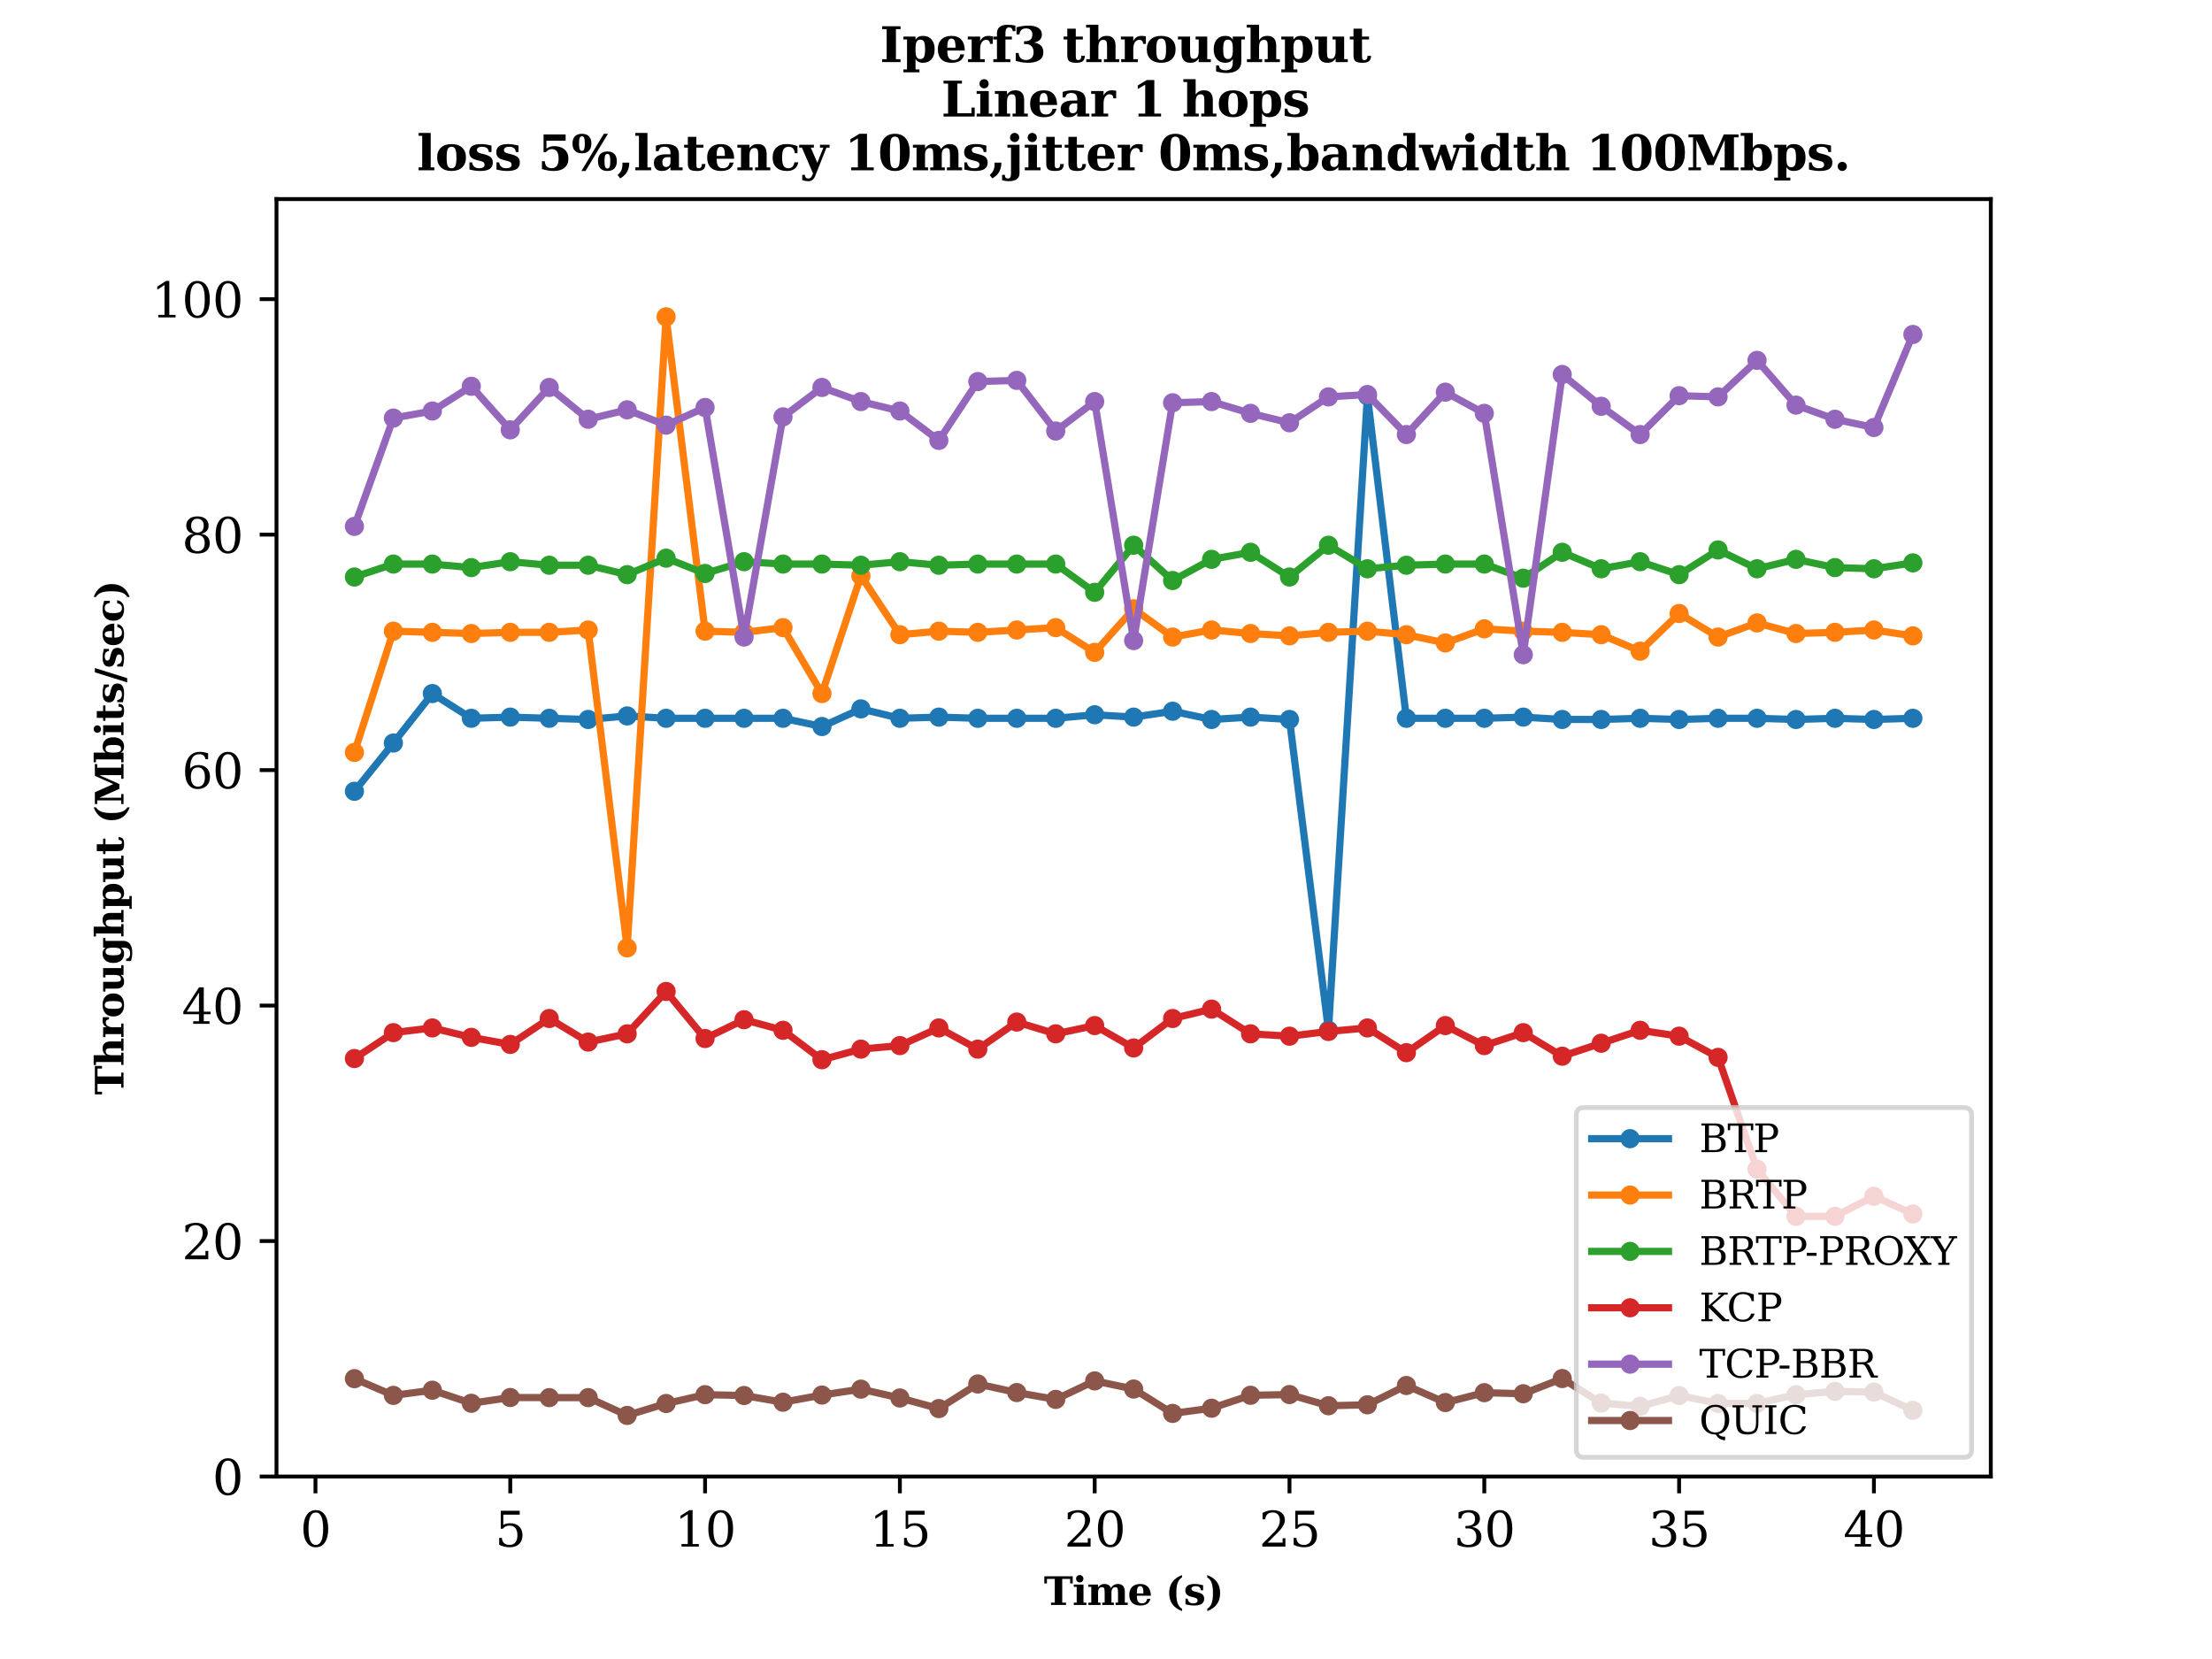 <?xml version="1.0" encoding="utf-8" standalone="no"?>
<!DOCTYPE svg PUBLIC "-//W3C//DTD SVG 1.1//EN"
  "http://www.w3.org/Graphics/SVG/1.1/DTD/svg11.dtd">
<svg xmlns:xlink="http://www.w3.org/1999/xlink" width="460.8pt" height="345.6pt" viewBox="0 0 460.8 345.6" xmlns="http://www.w3.org/2000/svg" version="1.1">
 <defs>
  <style type="text/css">*{stroke-linejoin: round; stroke-linecap: butt}</style>
 </defs>
 <g id="figure_1">
  <g id="patch_1">
   <path d="M 0 345.6 
L 460.8 345.6 
L 460.8 0 
L 0 0 
z
" style="fill: #ffffff"/>
  </g>
  <g id="axes_1">
   <g id="patch_2">
    <path d="M 57.6 307.584 
L 414.72 307.584 
L 414.72 41.472 
L 57.6 41.472 
z
" style="fill: #ffffff"/>
   </g>
   <g id="matplotlib.axis_1">
    <g id="xtick_1">
     <g id="line2d_1">
      <defs>
       <path id="mb44f98f159" d="M 0 0 
L 0 3.5 
" style="stroke: #000000; stroke-width: 0.8"/>
      </defs>
      <g>
       <use xlink:href="#mb44f98f159" x="65.716" y="307.584" style="stroke: #000000; stroke-width: 0.8"/>
      </g>
     </g>
     <g id="text_1">
      <!-- 0 -->
      <g transform="translate(62.535 322.182) scale(0.1 -0.1)">
       <defs>
        <path id="DejaVuSerif-30" d="M 2034 219 
Q 2513 219 2750 744 
Q 2988 1269 2988 2328 
Q 2988 3391 2750 3916 
Q 2513 4441 2034 4441 
Q 1556 4441 1318 3916 
Q 1081 3391 1081 2328 
Q 1081 1269 1318 744 
Q 1556 219 2034 219 
z
M 2034 -91 
Q 1275 -91 848 546 
Q 422 1184 422 2328 
Q 422 3475 848 4112 
Q 1275 4750 2034 4750 
Q 2797 4750 3222 4112 
Q 3647 3475 3647 2328 
Q 3647 1184 3222 546 
Q 2797 -91 2034 -91 
z
" transform="scale(0.016)"/>
       </defs>
       <use xlink:href="#DejaVuSerif-30"/>
      </g>
     </g>
    </g>
    <g id="xtick_2">
     <g id="line2d_2">
      <g>
       <use xlink:href="#mb44f98f159" x="106.298" y="307.584" style="stroke: #000000; stroke-width: 0.8"/>
      </g>
     </g>
     <g id="text_2">
      <!-- 5 -->
      <g transform="translate(103.117 322.182) scale(0.1 -0.1)">
       <defs>
        <path id="DejaVuSerif-35" d="M 3219 4666 
L 3219 4153 
L 1081 4153 
L 1081 2816 
Q 1244 2928 1461 2984 
Q 1678 3041 1947 3041 
Q 2703 3041 3140 2622 
Q 3578 2203 3578 1478 
Q 3578 738 3136 323 
Q 2694 -91 1894 -91 
Q 1572 -91 1234 -12 
Q 897 66 544 225 
L 544 1131 
L 897 1131 
Q 925 688 1179 453 
Q 1434 219 1894 219 
Q 2388 219 2653 544 
Q 2919 869 2919 1478 
Q 2919 2084 2655 2407 
Q 2391 2731 1894 2731 
Q 1613 2731 1398 2631 
Q 1184 2531 1019 2322 
L 750 2322 
L 750 4666 
L 3219 4666 
z
" transform="scale(0.016)"/>
       </defs>
       <use xlink:href="#DejaVuSerif-35"/>
      </g>
     </g>
    </g>
    <g id="xtick_3">
     <g id="line2d_3">
      <g>
       <use xlink:href="#mb44f98f159" x="146.88" y="307.584" style="stroke: #000000; stroke-width: 0.8"/>
      </g>
     </g>
     <g id="text_3">
      <!-- 10 -->
      <g transform="translate(140.518 322.182) scale(0.1 -0.1)">
       <defs>
        <path id="DejaVuSerif-31" d="M 909 0 
L 909 331 
L 1722 331 
L 1722 4213 
L 781 3603 
L 781 4013 
L 1919 4750 
L 2350 4750 
L 2350 331 
L 3163 331 
L 3163 0 
L 909 0 
z
" transform="scale(0.016)"/>
       </defs>
       <use xlink:href="#DejaVuSerif-31"/>
       <use xlink:href="#DejaVuSerif-30" x="63.623"/>
      </g>
     </g>
    </g>
    <g id="xtick_4">
     <g id="line2d_4">
      <g>
       <use xlink:href="#mb44f98f159" x="187.462" y="307.584" style="stroke: #000000; stroke-width: 0.8"/>
      </g>
     </g>
     <g id="text_4">
      <!-- 15 -->
      <g transform="translate(181.099 322.182) scale(0.1 -0.1)">
       <use xlink:href="#DejaVuSerif-31"/>
       <use xlink:href="#DejaVuSerif-35" x="63.623"/>
      </g>
     </g>
    </g>
    <g id="xtick_5">
     <g id="line2d_5">
      <g>
       <use xlink:href="#mb44f98f159" x="228.044" y="307.584" style="stroke: #000000; stroke-width: 0.8"/>
      </g>
     </g>
     <g id="text_5">
      <!-- 20 -->
      <g transform="translate(221.681 322.182) scale(0.1 -0.1)">
       <defs>
        <path id="DejaVuSerif-32" d="M 819 3553 
L 469 3553 
L 469 4384 
Q 803 4563 1142 4656 
Q 1481 4750 1806 4750 
Q 2534 4750 2956 4397 
Q 3378 4044 3378 3438 
Q 3378 2753 2422 1800 
Q 2347 1728 2309 1691 
L 1131 513 
L 3078 513 
L 3078 1088 
L 3444 1088 
L 3444 0 
L 434 0 
L 434 341 
L 1850 1753 
Q 2319 2222 2519 2614 
Q 2719 3006 2719 3438 
Q 2719 3909 2473 4175 
Q 2228 4441 1797 4441 
Q 1350 4441 1106 4219 
Q 863 3997 819 3553 
z
" transform="scale(0.016)"/>
       </defs>
       <use xlink:href="#DejaVuSerif-32"/>
       <use xlink:href="#DejaVuSerif-30" x="63.623"/>
      </g>
     </g>
    </g>
    <g id="xtick_6">
     <g id="line2d_6">
      <g>
       <use xlink:href="#mb44f98f159" x="268.625" y="307.584" style="stroke: #000000; stroke-width: 0.8"/>
      </g>
     </g>
     <g id="text_6">
      <!-- 25 -->
      <g transform="translate(262.263 322.182) scale(0.1 -0.1)">
       <use xlink:href="#DejaVuSerif-32"/>
       <use xlink:href="#DejaVuSerif-35" x="63.623"/>
      </g>
     </g>
    </g>
    <g id="xtick_7">
     <g id="line2d_7">
      <g>
       <use xlink:href="#mb44f98f159" x="309.207" y="307.584" style="stroke: #000000; stroke-width: 0.8"/>
      </g>
     </g>
     <g id="text_7">
      <!-- 30 -->
      <g transform="translate(302.845 322.182) scale(0.1 -0.1)">
       <defs>
        <path id="DejaVuSerif-33" d="M 622 4469 
Q 988 4606 1323 4678 
Q 1659 4750 1953 4750 
Q 2638 4750 3022 4454 
Q 3406 4159 3406 3634 
Q 3406 3213 3140 2930 
Q 2875 2647 2388 2547 
Q 2963 2466 3280 2130 
Q 3597 1794 3597 1259 
Q 3597 606 3158 257 
Q 2719 -91 1894 -91 
Q 1528 -91 1179 -12 
Q 831 66 488 225 
L 488 1131 
L 838 1131 
Q 869 681 1141 450 
Q 1413 219 1906 219 
Q 2384 219 2661 495 
Q 2938 772 2938 1253 
Q 2938 1803 2653 2086 
Q 2369 2369 1819 2369 
L 1522 2369 
L 1522 2688 
L 1678 2688 
Q 2225 2688 2498 2914 
Q 2772 3141 2772 3597 
Q 2772 4006 2547 4223 
Q 2322 4441 1900 4441 
Q 1478 4441 1245 4241 
Q 1013 4041 972 3647 
L 622 3647 
L 622 4469 
z
" transform="scale(0.016)"/>
       </defs>
       <use xlink:href="#DejaVuSerif-33"/>
       <use xlink:href="#DejaVuSerif-30" x="63.623"/>
      </g>
     </g>
    </g>
    <g id="xtick_8">
     <g id="line2d_8">
      <g>
       <use xlink:href="#mb44f98f159" x="349.789" y="307.584" style="stroke: #000000; stroke-width: 0.8"/>
      </g>
     </g>
     <g id="text_8">
      <!-- 35 -->
      <g transform="translate(343.427 322.182) scale(0.1 -0.1)">
       <use xlink:href="#DejaVuSerif-33"/>
       <use xlink:href="#DejaVuSerif-35" x="63.623"/>
      </g>
     </g>
    </g>
    <g id="xtick_9">
     <g id="line2d_9">
      <g>
       <use xlink:href="#mb44f98f159" x="390.371" y="307.584" style="stroke: #000000; stroke-width: 0.8"/>
      </g>
     </g>
     <g id="text_9">
      <!-- 40 -->
      <g transform="translate(384.008 322.182) scale(0.1 -0.1)">
       <defs>
        <path id="DejaVuSerif-34" d="M 2234 1581 
L 2234 4063 
L 641 1581 
L 2234 1581 
z
M 3609 0 
L 1484 0 
L 1484 331 
L 2234 331 
L 2234 1247 
L 197 1247 
L 197 1588 
L 2241 4750 
L 2859 4750 
L 2859 1581 
L 3750 1581 
L 3750 1247 
L 2859 1247 
L 2859 331 
L 3609 331 
L 3609 0 
z
" transform="scale(0.016)"/>
       </defs>
       <use xlink:href="#DejaVuSerif-34"/>
       <use xlink:href="#DejaVuSerif-30" x="63.623"/>
      </g>
     </g>
    </g>
    <g id="text_10">
     <!-- Time (s) -->
     <g transform="translate(217.457 334.341) scale(0.08 -0.08)">
      <defs>
       <path id="DejaVuSerif-Bold-54" d="M 1159 0 
L 1159 378 
L 1778 378 
L 1778 4238 
L 500 4238 
L 500 3500 
L 72 3500 
L 72 4666 
L 4697 4666 
L 4697 3500 
L 4275 3500 
L 4275 4238 
L 2988 4238 
L 2988 378 
L 3609 378 
L 3609 0 
L 1159 0 
z
" transform="scale(0.016)"/>
       <path id="DejaVuSerif-Bold-69" d="M 588 4263 
Q 588 4516 763 4689 
Q 938 4863 1191 4863 
Q 1438 4863 1611 4689 
Q 1784 4516 1784 4263 
Q 1784 4016 1611 3842 
Q 1438 3669 1191 3669 
Q 938 3669 763 3841 
Q 588 4013 588 4263 
z
M 1797 378 
L 2272 378 
L 2272 0 
L 219 0 
L 219 378 
L 691 378 
L 691 2944 
L 219 2944 
L 219 3322 
L 1797 3322 
L 1797 378 
z
" transform="scale(0.016)"/>
       <path id="DejaVuSerif-Bold-6d" d="M 3884 2778 
Q 4116 3109 4384 3261 
Q 4653 3413 5013 3413 
Q 5584 3413 5867 3089 
Q 6150 2766 6150 2113 
L 6150 378 
L 6625 378 
L 6625 0 
L 4647 0 
L 4647 378 
L 5044 378 
L 5044 1947 
Q 5044 2569 4948 2731 
Q 4853 2894 4594 2894 
Q 4300 2894 4137 2667 
Q 3975 2441 3975 2022 
L 3975 378 
L 4372 378 
L 4372 0 
L 2472 0 
L 2472 378 
L 2869 378 
L 2869 1947 
Q 2869 2569 2772 2731 
Q 2675 2894 2419 2894 
Q 2122 2894 1959 2667 
Q 1797 2441 1797 2022 
L 1797 378 
L 2194 378 
L 2194 0 
L 219 0 
L 219 378 
L 691 378 
L 691 2944 
L 219 2944 
L 219 3322 
L 1797 3322 
L 1797 2853 
Q 1991 3144 2241 3278 
Q 2491 3413 2834 3413 
Q 3241 3413 3494 3258 
Q 3747 3103 3884 2778 
z
" transform="scale(0.016)"/>
       <path id="DejaVuSerif-Bold-65" d="M 2566 1875 
Q 2566 2531 2444 2795 
Q 2322 3059 2028 3059 
Q 1744 3059 1620 2800 
Q 1497 2541 1497 1931 
L 1497 1875 
L 2566 1875 
z
M 3781 1503 
L 1497 1503 
L 1497 1478 
Q 1497 834 1690 548 
Q 1884 263 2316 263 
Q 2675 263 2897 453 
Q 3119 644 3181 1006 
L 3700 1006 
Q 3566 441 3166 175 
Q 2766 -91 2047 -91 
Q 1184 -91 723 364 
Q 263 819 263 1663 
Q 263 2488 734 2950 
Q 1206 3413 2047 3413 
Q 2872 3413 3312 2927 
Q 3753 2441 3781 1503 
z
" transform="scale(0.016)"/>
       <path id="DejaVuSerif-Bold-20" transform="scale(0.016)"/>
       <path id="DejaVuSerif-Bold-28" d="M 2694 -997 
Q 1641 -606 1122 122 
Q 603 850 603 1931 
Q 603 3013 1115 3731 
Q 1628 4450 2694 4863 
L 2694 4488 
Q 2200 4188 1983 3598 
Q 1766 3009 1766 1931 
Q 1766 856 1983 267 
Q 2200 -322 2694 -622 
L 2694 -997 
z
" transform="scale(0.016)"/>
       <path id="DejaVuSerif-Bold-73" d="M 300 97 
L 300 1025 
L 653 1025 
Q 697 653 931 458 
Q 1166 263 1569 263 
Q 1906 263 2086 380 
Q 2266 497 2266 716 
Q 2266 916 2152 1025 
Q 2038 1134 1709 1216 
L 1253 1331 
Q 738 1459 506 1698 
Q 275 1938 275 2344 
Q 275 2884 650 3148 
Q 1025 3413 1806 3413 
Q 2100 3413 2433 3364 
Q 2766 3316 3169 3213 
L 3169 2375 
L 2816 2375 
Q 2788 2716 2573 2887 
Q 2359 3059 1959 3059 
Q 1622 3059 1448 2951 
Q 1275 2844 1275 2638 
Q 1275 2469 1375 2372 
Q 1475 2275 1734 2209 
L 2188 2094 
Q 2841 1928 3091 1684 
Q 3341 1441 3341 1006 
Q 3341 444 2939 176 
Q 2538 -91 1691 -91 
Q 1381 -91 1034 -44 
Q 688 3 300 97 
z
" transform="scale(0.016)"/>
       <path id="DejaVuSerif-Bold-29" d="M 325 -997 
L 325 -622 
Q 819 -322 1036 267 
Q 1253 856 1253 1931 
Q 1253 3009 1036 3598 
Q 819 4188 325 4488 
L 325 4863 
Q 1391 4450 1905 3731 
Q 2419 3013 2419 1931 
Q 2419 850 1898 122 
Q 1378 -606 325 -997 
z
" transform="scale(0.016)"/>
      </defs>
      <use xlink:href="#DejaVuSerif-Bold-54"/>
      <use xlink:href="#DejaVuSerif-Bold-69" x="74.414"/>
      <use xlink:href="#DejaVuSerif-Bold-6d" x="112.402"/>
      <use xlink:href="#DejaVuSerif-Bold-65" x="218.213"/>
      <use xlink:href="#DejaVuSerif-Bold-20" x="281.836"/>
      <use xlink:href="#DejaVuSerif-Bold-28" x="316.65"/>
      <use xlink:href="#DejaVuSerif-Bold-73" x="363.965"/>
      <use xlink:href="#DejaVuSerif-Bold-29" x="420.264"/>
     </g>
    </g>
   </g>
   <g id="matplotlib.axis_2">
    <g id="ytick_1">
     <g id="line2d_10">
      <defs>
       <path id="mc4ece805e6" d="M 0 0 
L -3.5 0 
" style="stroke: #000000; stroke-width: 0.8"/>
      </defs>
      <g>
       <use xlink:href="#mc4ece805e6" x="57.6" y="307.584" style="stroke: #000000; stroke-width: 0.8"/>
      </g>
     </g>
     <g id="text_11">
      <!-- 0 -->
      <g transform="translate(44.237 311.383) scale(0.1 -0.1)">
       <use xlink:href="#DejaVuSerif-30"/>
      </g>
     </g>
    </g>
    <g id="ytick_2">
     <g id="line2d_11">
      <g>
       <use xlink:href="#mc4ece805e6" x="57.6" y="258.531" style="stroke: #000000; stroke-width: 0.8"/>
      </g>
     </g>
     <g id="text_12">
      <!-- 20 -->
      <g transform="translate(37.875 262.33) scale(0.1 -0.1)">
       <use xlink:href="#DejaVuSerif-32"/>
       <use xlink:href="#DejaVuSerif-30" x="63.623"/>
      </g>
     </g>
    </g>
    <g id="ytick_3">
     <g id="line2d_12">
      <g>
       <use xlink:href="#mc4ece805e6" x="57.6" y="209.478" style="stroke: #000000; stroke-width: 0.8"/>
      </g>
     </g>
     <g id="text_13">
      <!-- 40 -->
      <g transform="translate(37.875 213.277) scale(0.1 -0.1)">
       <use xlink:href="#DejaVuSerif-34"/>
       <use xlink:href="#DejaVuSerif-30" x="63.623"/>
      </g>
     </g>
    </g>
    <g id="ytick_4">
     <g id="line2d_13">
      <g>
       <use xlink:href="#mc4ece805e6" x="57.6" y="160.425" style="stroke: #000000; stroke-width: 0.8"/>
      </g>
     </g>
     <g id="text_14">
      <!-- 60 -->
      <g transform="translate(37.875 164.225) scale(0.1 -0.1)">
       <defs>
        <path id="DejaVuSerif-36" d="M 2094 219 
Q 2534 219 2771 542 
Q 3009 866 3009 1472 
Q 3009 2078 2771 2401 
Q 2534 2725 2094 2725 
Q 1647 2725 1412 2412 
Q 1178 2100 1178 1509 
Q 1178 888 1415 553 
Q 1653 219 2094 219 
z
M 1075 2569 
Q 1288 2803 1556 2918 
Q 1825 3034 2163 3034 
Q 2859 3034 3264 2615 
Q 3669 2197 3669 1472 
Q 3669 763 3233 336 
Q 2797 -91 2069 -91 
Q 1278 -91 853 498 
Q 428 1088 428 2181 
Q 428 3406 931 4078 
Q 1434 4750 2350 4750 
Q 2597 4750 2869 4703 
Q 3141 4656 3425 4563 
L 3425 3794 
L 3072 3794 
Q 3034 4109 2831 4275 
Q 2628 4441 2284 4441 
Q 1678 4441 1381 3981 
Q 1084 3522 1075 2569 
z
" transform="scale(0.016)"/>
       </defs>
       <use xlink:href="#DejaVuSerif-36"/>
       <use xlink:href="#DejaVuSerif-30" x="63.623"/>
      </g>
     </g>
    </g>
    <g id="ytick_5">
     <g id="line2d_14">
      <g>
       <use xlink:href="#mc4ece805e6" x="57.6" y="111.372" style="stroke: #000000; stroke-width: 0.8"/>
      </g>
     </g>
     <g id="text_15">
      <!-- 80 -->
      <g transform="translate(37.875 115.172) scale(0.1 -0.1)">
       <defs>
        <path id="DejaVuSerif-38" d="M 2981 1275 
Q 2981 1775 2732 2051 
Q 2484 2328 2034 2328 
Q 1584 2328 1336 2051 
Q 1088 1775 1088 1275 
Q 1088 772 1336 495 
Q 1584 219 2034 219 
Q 2484 219 2732 495 
Q 2981 772 2981 1275 
z
M 2853 3541 
Q 2853 3966 2637 4203 
Q 2422 4441 2034 4441 
Q 1650 4441 1433 4203 
Q 1216 3966 1216 3541 
Q 1216 3113 1433 2875 
Q 1650 2638 2034 2638 
Q 2422 2638 2637 2875 
Q 2853 3113 2853 3541 
z
M 2516 2484 
Q 3047 2413 3344 2092 
Q 3641 1772 3641 1275 
Q 3641 619 3225 264 
Q 2809 -91 2034 -91 
Q 1263 -91 845 264 
Q 428 619 428 1275 
Q 428 1772 725 2092 
Q 1022 2413 1556 2484 
Q 1084 2569 832 2842 
Q 581 3116 581 3541 
Q 581 4103 968 4426 
Q 1356 4750 2034 4750 
Q 2713 4750 3100 4426 
Q 3488 4103 3488 3541 
Q 3488 3116 3236 2842 
Q 2984 2569 2516 2484 
z
" transform="scale(0.016)"/>
       </defs>
       <use xlink:href="#DejaVuSerif-38"/>
       <use xlink:href="#DejaVuSerif-30" x="63.623"/>
      </g>
     </g>
    </g>
    <g id="ytick_6">
     <g id="line2d_15">
      <g>
       <use xlink:href="#mc4ece805e6" x="57.6" y="62.319" style="stroke: #000000; stroke-width: 0.8"/>
      </g>
     </g>
     <g id="text_16">
      <!-- 100 -->
      <g transform="translate(31.512 66.119) scale(0.1 -0.1)">
       <use xlink:href="#DejaVuSerif-31"/>
       <use xlink:href="#DejaVuSerif-30" x="63.623"/>
       <use xlink:href="#DejaVuSerif-30" x="127.246"/>
      </g>
     </g>
    </g>
    <g id="text_17">
     <!-- Throughput (Mbits/sec) -->
     <g transform="translate(25.735 228.069) rotate(-90) scale(0.08 -0.08)">
      <defs>
       <path id="DejaVuSerif-Bold-68" d="M 219 0 
L 219 378 
L 691 378 
L 691 4488 
L 197 4488 
L 197 4863 
L 1797 4863 
L 1797 2853 
Q 1997 3150 2253 3281 
Q 2509 3413 2900 3413 
Q 3459 3413 3745 3083 
Q 4031 2753 4031 2113 
L 4031 378 
L 4506 378 
L 4506 0 
L 2522 0 
L 2522 378 
L 2925 378 
L 2925 2144 
Q 2925 2566 2817 2730 
Q 2709 2894 2444 2894 
Q 2109 2894 1953 2648 
Q 1797 2403 1797 1869 
L 1797 378 
L 2203 378 
L 2203 0 
L 219 0 
z
" transform="scale(0.016)"/>
       <path id="DejaVuSerif-Bold-72" d="M 3438 3359 
L 3438 2369 
L 3084 2369 
Q 3066 2634 2941 2764 
Q 2816 2894 2578 2894 
Q 2216 2894 2006 2575 
Q 1797 2256 1797 1691 
L 1797 378 
L 2400 378 
L 2400 0 
L 219 0 
L 219 378 
L 691 378 
L 691 2944 
L 184 2944 
L 184 3322 
L 1797 3322 
L 1797 2731 
Q 1959 3078 2226 3245 
Q 2494 3413 2881 3413 
Q 2978 3413 3117 3398 
Q 3256 3384 3438 3359 
z
" transform="scale(0.016)"/>
       <path id="DejaVuSerif-Bold-6f" d="M 2138 263 
Q 2488 263 2630 563 
Q 2772 863 2772 1663 
Q 2772 2463 2631 2761 
Q 2491 3059 2138 3059 
Q 1784 3059 1640 2757 
Q 1497 2456 1497 1663 
Q 1497 869 1640 566 
Q 1784 263 2138 263 
z
M 2138 -91 
Q 1259 -91 761 376 
Q 263 844 263 1663 
Q 263 2484 761 2948 
Q 1259 3413 2138 3413 
Q 3019 3413 3516 2948 
Q 4013 2484 4013 1663 
Q 4013 844 3514 376 
Q 3016 -91 2138 -91 
z
" transform="scale(0.016)"/>
       <path id="DejaVuSerif-Bold-75" d="M 3963 3322 
L 3963 378 
L 4434 378 
L 4434 0 
L 2853 0 
L 2853 469 
Q 2656 172 2400 40 
Q 2144 -91 1753 -91 
Q 1194 -91 908 239 
Q 622 569 622 1209 
L 622 2944 
L 147 2944 
L 147 3322 
L 1728 3322 
L 1728 1381 
Q 1728 763 1831 595 
Q 1934 428 2209 428 
Q 2544 428 2698 675 
Q 2853 922 2853 1459 
L 2853 2944 
L 2450 2944 
L 2450 3322 
L 3963 3322 
z
" transform="scale(0.016)"/>
       <path id="DejaVuSerif-Bold-67" d="M 3853 2944 
L 3853 44 
Q 3853 -656 3354 -1039 
Q 2856 -1422 1947 -1422 
Q 1616 -1422 1275 -1370 
Q 934 -1319 575 -1216 
L 575 -422 
L 928 -422 
Q 975 -750 1192 -909 
Q 1409 -1069 1813 -1069 
Q 2325 -1069 2536 -823 
Q 2747 -578 2747 44 
L 2747 422 
Q 2606 163 2367 36 
Q 2128 -91 1778 -91 
Q 1072 -91 667 378 
Q 263 847 263 1663 
Q 263 2481 667 2947 
Q 1072 3413 1778 3413 
Q 2128 3413 2367 3286 
Q 2606 3159 2747 2900 
L 2747 3322 
L 4325 3322 
L 4325 2944 
L 3853 2944 
z
M 2747 1825 
Q 2747 2406 2597 2665 
Q 2447 2925 2119 2925 
Q 1775 2925 1636 2651 
Q 1497 2378 1497 1663 
Q 1497 947 1637 672 
Q 1778 397 2119 397 
Q 2447 397 2597 656 
Q 2747 916 2747 1497 
L 2747 1825 
z
" transform="scale(0.016)"/>
       <path id="DejaVuSerif-Bold-70" d="M 1728 1825 
L 1728 1497 
Q 1728 916 1876 656 
Q 2025 397 2356 397 
Q 2697 397 2836 672 
Q 2975 947 2975 1663 
Q 2975 2378 2836 2651 
Q 2697 2925 2356 2925 
Q 2025 2925 1876 2665 
Q 1728 2406 1728 1825 
z
M 622 2944 
L 147 2944 
L 147 3322 
L 1728 3322 
L 1728 2900 
Q 1869 3159 2106 3286 
Q 2344 3413 2694 3413 
Q 3403 3413 3811 2945 
Q 4219 2478 4219 1663 
Q 4219 847 3811 378 
Q 3403 -91 2694 -91 
Q 2344 -91 2106 36 
Q 1869 163 1728 422 
L 1728 -953 
L 2241 -953 
L 2241 -1331 
L 147 -1331 
L 147 -953 
L 622 -953 
L 622 2944 
z
" transform="scale(0.016)"/>
       <path id="DejaVuSerif-Bold-74" d="M 634 2944 
L 153 2944 
L 153 3322 
L 634 3322 
L 634 4353 
L 1741 4353 
L 1741 3322 
L 2663 3322 
L 2663 2944 
L 1741 2944 
L 1741 909 
Q 1741 475 1809 369 
Q 1878 263 2059 263 
Q 2259 263 2356 397 
Q 2453 531 2459 813 
L 2925 813 
Q 2897 313 2651 111 
Q 2406 -91 1806 -91 
Q 1122 -91 878 123 
Q 634 338 634 909 
L 634 2944 
z
" transform="scale(0.016)"/>
       <path id="DejaVuSerif-Bold-4d" d="M 269 0 
L 269 378 
L 863 378 
L 863 4288 
L 269 4288 
L 269 4666 
L 2194 4666 
L 3525 1672 
L 4863 4666 
L 6784 4666 
L 6784 4288 
L 6188 4288 
L 6188 378 
L 6784 378 
L 6784 0 
L 4384 0 
L 4384 378 
L 4978 378 
L 4978 3938 
L 3531 684 
L 2741 684 
L 1300 3938 
L 1300 378 
L 1894 378 
L 1894 0 
L 269 0 
z
" transform="scale(0.016)"/>
       <path id="DejaVuSerif-Bold-62" d="M 622 378 
L 622 4488 
L 147 4488 
L 147 4863 
L 1728 4863 
L 1728 2900 
Q 1869 3159 2106 3286 
Q 2344 3413 2694 3413 
Q 3403 3413 3811 2945 
Q 4219 2478 4219 1663 
Q 4219 847 3811 378 
Q 3403 -91 2694 -91 
Q 2344 -91 2106 36 
Q 1869 163 1728 422 
L 1728 0 
L 147 0 
L 147 378 
L 622 378 
z
M 1728 1497 
Q 1728 916 1876 656 
Q 2025 397 2356 397 
Q 2697 397 2836 672 
Q 2975 947 2975 1663 
Q 2975 2378 2836 2651 
Q 2697 2925 2356 2925 
Q 2025 2925 1876 2665 
Q 1728 2406 1728 1825 
L 1728 1497 
z
" transform="scale(0.016)"/>
       <path id="DejaVuSerif-Bold-2f" d="M 1644 4666 
L 2338 4666 
L 691 -594 
L 0 -594 
L 1644 4666 
z
" transform="scale(0.016)"/>
       <path id="DejaVuSerif-Bold-63" d="M 3609 1038 
Q 3491 469 3123 189 
Q 2756 -91 2125 -91 
Q 1238 -91 750 368 
Q 263 828 263 1663 
Q 263 2488 744 2950 
Q 1225 3413 2081 3413 
Q 2428 3413 2781 3347 
Q 3134 3281 3500 3150 
L 3500 2228 
L 3150 2228 
Q 3100 2650 2903 2854 
Q 2706 3059 2350 3059 
Q 1888 3059 1692 2746 
Q 1497 2434 1497 1663 
Q 1497 909 1687 586 
Q 1878 263 2309 263 
Q 2644 263 2845 463 
Q 3047 663 3091 1038 
L 3609 1038 
z
" transform="scale(0.016)"/>
      </defs>
      <use xlink:href="#DejaVuSerif-Bold-54"/>
      <use xlink:href="#DejaVuSerif-Bold-68" x="74.414"/>
      <use xlink:href="#DejaVuSerif-Bold-72" x="147.119"/>
      <use xlink:href="#DejaVuSerif-Bold-6f" x="199.805"/>
      <use xlink:href="#DejaVuSerif-Bold-75" x="266.504"/>
      <use xlink:href="#DejaVuSerif-Bold-67" x="339.209"/>
      <use xlink:href="#DejaVuSerif-Bold-68" x="409.131"/>
      <use xlink:href="#DejaVuSerif-Bold-70" x="481.836"/>
      <use xlink:href="#DejaVuSerif-Bold-75" x="551.758"/>
      <use xlink:href="#DejaVuSerif-Bold-74" x="624.463"/>
      <use xlink:href="#DejaVuSerif-Bold-20" x="670.654"/>
      <use xlink:href="#DejaVuSerif-Bold-28" x="705.469"/>
      <use xlink:href="#DejaVuSerif-Bold-4d" x="752.783"/>
      <use xlink:href="#DejaVuSerif-Bold-62" x="863.477"/>
      <use xlink:href="#DejaVuSerif-Bold-69" x="933.398"/>
      <use xlink:href="#DejaVuSerif-Bold-74" x="971.387"/>
      <use xlink:href="#DejaVuSerif-Bold-73" x="1017.578"/>
      <use xlink:href="#DejaVuSerif-Bold-2f" x="1073.877"/>
      <use xlink:href="#DejaVuSerif-Bold-73" x="1110.4"/>
      <use xlink:href="#DejaVuSerif-Bold-65" x="1166.699"/>
      <use xlink:href="#DejaVuSerif-Bold-63" x="1230.322"/>
      <use xlink:href="#DejaVuSerif-Bold-29" x="1291.211"/>
     </g>
    </g>
   </g>
   <g id="line2d_16">
    <path d="M 73.833 164.84 
L 81.949 154.784 
L 90.065 144.483 
L 98.182 149.634 
L 106.298 149.388 
L 114.415 149.634 
L 122.531 149.879 
L 130.647 149.143 
L 138.764 149.634 
L 146.88 149.634 
L 154.996 149.634 
L 163.113 149.634 
L 171.229 151.351 
L 179.345 147.672 
L 187.462 149.634 
L 195.578 149.388 
L 203.695 149.634 
L 211.811 149.634 
L 219.927 149.634 
L 228.044 148.898 
L 236.16 149.388 
L 244.276 148.162 
L 252.393 149.879 
L 260.509 149.388 
L 268.625 149.879 
L 276.742 214.629 
L 284.858 82.431 
L 292.975 149.634 
L 301.091 149.634 
L 309.207 149.634 
L 317.324 149.388 
L 325.44 149.879 
L 333.556 149.879 
L 341.673 149.634 
L 349.789 149.879 
L 357.905 149.634 
L 366.022 149.634 
L 374.138 149.879 
L 382.255 149.634 
L 390.371 149.879 
L 398.487 149.634 
" clip-path="url(#p4a591f4d65)" style="fill: none; stroke: #1f77b4; stroke-width: 1.5; stroke-linecap: square"/>
    <defs>
     <path id="ma8fc4814d5" d="M 0 1.5 
C 0.398 1.5 0.779 1.342 1.061 1.061 
C 1.342 0.779 1.5 0.398 1.5 0 
C 1.5 -0.398 1.342 -0.779 1.061 -1.061 
C 0.779 -1.342 0.398 -1.5 0 -1.5 
C -0.398 -1.5 -0.779 -1.342 -1.061 -1.061 
C -1.342 -0.779 -1.5 -0.398 -1.5 0 
C -1.5 0.398 -1.342 0.779 -1.061 1.061 
C -0.779 1.342 -0.398 1.5 0 1.5 
z
" style="stroke: #1f77b4"/>
    </defs>
    <g clip-path="url(#p4a591f4d65)">
     <use xlink:href="#ma8fc4814d5" x="73.833" y="164.84" style="fill: #1f77b4; stroke: #1f77b4"/>
     <use xlink:href="#ma8fc4814d5" x="81.949" y="154.784" style="fill: #1f77b4; stroke: #1f77b4"/>
     <use xlink:href="#ma8fc4814d5" x="90.065" y="144.483" style="fill: #1f77b4; stroke: #1f77b4"/>
     <use xlink:href="#ma8fc4814d5" x="98.182" y="149.634" style="fill: #1f77b4; stroke: #1f77b4"/>
     <use xlink:href="#ma8fc4814d5" x="106.298" y="149.388" style="fill: #1f77b4; stroke: #1f77b4"/>
     <use xlink:href="#ma8fc4814d5" x="114.415" y="149.634" style="fill: #1f77b4; stroke: #1f77b4"/>
     <use xlink:href="#ma8fc4814d5" x="122.531" y="149.879" style="fill: #1f77b4; stroke: #1f77b4"/>
     <use xlink:href="#ma8fc4814d5" x="130.647" y="149.143" style="fill: #1f77b4; stroke: #1f77b4"/>
     <use xlink:href="#ma8fc4814d5" x="138.764" y="149.634" style="fill: #1f77b4; stroke: #1f77b4"/>
     <use xlink:href="#ma8fc4814d5" x="146.88" y="149.634" style="fill: #1f77b4; stroke: #1f77b4"/>
     <use xlink:href="#ma8fc4814d5" x="154.996" y="149.634" style="fill: #1f77b4; stroke: #1f77b4"/>
     <use xlink:href="#ma8fc4814d5" x="163.113" y="149.634" style="fill: #1f77b4; stroke: #1f77b4"/>
     <use xlink:href="#ma8fc4814d5" x="171.229" y="151.351" style="fill: #1f77b4; stroke: #1f77b4"/>
     <use xlink:href="#ma8fc4814d5" x="179.345" y="147.672" style="fill: #1f77b4; stroke: #1f77b4"/>
     <use xlink:href="#ma8fc4814d5" x="187.462" y="149.634" style="fill: #1f77b4; stroke: #1f77b4"/>
     <use xlink:href="#ma8fc4814d5" x="195.578" y="149.388" style="fill: #1f77b4; stroke: #1f77b4"/>
     <use xlink:href="#ma8fc4814d5" x="203.695" y="149.634" style="fill: #1f77b4; stroke: #1f77b4"/>
     <use xlink:href="#ma8fc4814d5" x="211.811" y="149.634" style="fill: #1f77b4; stroke: #1f77b4"/>
     <use xlink:href="#ma8fc4814d5" x="219.927" y="149.634" style="fill: #1f77b4; stroke: #1f77b4"/>
     <use xlink:href="#ma8fc4814d5" x="228.044" y="148.898" style="fill: #1f77b4; stroke: #1f77b4"/>
     <use xlink:href="#ma8fc4814d5" x="236.16" y="149.388" style="fill: #1f77b4; stroke: #1f77b4"/>
     <use xlink:href="#ma8fc4814d5" x="244.276" y="148.162" style="fill: #1f77b4; stroke: #1f77b4"/>
     <use xlink:href="#ma8fc4814d5" x="252.393" y="149.879" style="fill: #1f77b4; stroke: #1f77b4"/>
     <use xlink:href="#ma8fc4814d5" x="260.509" y="149.388" style="fill: #1f77b4; stroke: #1f77b4"/>
     <use xlink:href="#ma8fc4814d5" x="268.625" y="149.879" style="fill: #1f77b4; stroke: #1f77b4"/>
     <use xlink:href="#ma8fc4814d5" x="276.742" y="214.629" style="fill: #1f77b4; stroke: #1f77b4"/>
     <use xlink:href="#ma8fc4814d5" x="284.858" y="82.431" style="fill: #1f77b4; stroke: #1f77b4"/>
     <use xlink:href="#ma8fc4814d5" x="292.975" y="149.634" style="fill: #1f77b4; stroke: #1f77b4"/>
     <use xlink:href="#ma8fc4814d5" x="301.091" y="149.634" style="fill: #1f77b4; stroke: #1f77b4"/>
     <use xlink:href="#ma8fc4814d5" x="309.207" y="149.634" style="fill: #1f77b4; stroke: #1f77b4"/>
     <use xlink:href="#ma8fc4814d5" x="317.324" y="149.388" style="fill: #1f77b4; stroke: #1f77b4"/>
     <use xlink:href="#ma8fc4814d5" x="325.44" y="149.879" style="fill: #1f77b4; stroke: #1f77b4"/>
     <use xlink:href="#ma8fc4814d5" x="333.556" y="149.879" style="fill: #1f77b4; stroke: #1f77b4"/>
     <use xlink:href="#ma8fc4814d5" x="341.673" y="149.634" style="fill: #1f77b4; stroke: #1f77b4"/>
     <use xlink:href="#ma8fc4814d5" x="349.789" y="149.879" style="fill: #1f77b4; stroke: #1f77b4"/>
     <use xlink:href="#ma8fc4814d5" x="357.905" y="149.634" style="fill: #1f77b4; stroke: #1f77b4"/>
     <use xlink:href="#ma8fc4814d5" x="366.022" y="149.634" style="fill: #1f77b4; stroke: #1f77b4"/>
     <use xlink:href="#ma8fc4814d5" x="374.138" y="149.879" style="fill: #1f77b4; stroke: #1f77b4"/>
     <use xlink:href="#ma8fc4814d5" x="382.255" y="149.634" style="fill: #1f77b4; stroke: #1f77b4"/>
     <use xlink:href="#ma8fc4814d5" x="390.371" y="149.879" style="fill: #1f77b4; stroke: #1f77b4"/>
     <use xlink:href="#ma8fc4814d5" x="398.487" y="149.634" style="fill: #1f77b4; stroke: #1f77b4"/>
    </g>
   </g>
   <g id="line2d_17">
    <path d="M 73.833 156.746 
L 81.949 131.484 
L 90.065 131.729 
L 98.182 131.975 
L 106.298 131.729 
L 114.415 131.729 
L 122.531 131.239 
L 130.647 197.46 
L 138.764 65.998 
L 146.88 131.484 
L 154.996 131.729 
L 163.113 130.748 
L 171.229 144.483 
L 179.345 119.957 
L 187.462 132.22 
L 195.578 131.484 
L 203.695 131.729 
L 211.811 131.239 
L 219.927 130.748 
L 228.044 135.899 
L 236.16 126.824 
L 244.276 132.71 
L 252.393 131.239 
L 260.509 131.975 
L 268.625 132.465 
L 276.742 131.729 
L 284.858 131.484 
L 292.975 132.22 
L 301.091 133.937 
L 309.207 130.994 
L 317.324 131.484 
L 325.44 131.729 
L 333.556 132.22 
L 341.673 135.654 
L 349.789 127.805 
L 357.905 132.71 
L 366.022 129.767 
L 374.138 131.975 
L 382.255 131.729 
L 390.371 131.239 
L 398.487 132.465 
" clip-path="url(#p4a591f4d65)" style="fill: none; stroke: #ff7f0e; stroke-width: 1.5; stroke-linecap: square"/>
    <defs>
     <path id="md425764ec3" d="M 0 1.5 
C 0.398 1.5 0.779 1.342 1.061 1.061 
C 1.342 0.779 1.5 0.398 1.5 0 
C 1.5 -0.398 1.342 -0.779 1.061 -1.061 
C 0.779 -1.342 0.398 -1.5 0 -1.5 
C -0.398 -1.5 -0.779 -1.342 -1.061 -1.061 
C -1.342 -0.779 -1.5 -0.398 -1.5 0 
C -1.5 0.398 -1.342 0.779 -1.061 1.061 
C -0.779 1.342 -0.398 1.5 0 1.5 
z
" style="stroke: #ff7f0e"/>
    </defs>
    <g clip-path="url(#p4a591f4d65)">
     <use xlink:href="#md425764ec3" x="73.833" y="156.746" style="fill: #ff7f0e; stroke: #ff7f0e"/>
     <use xlink:href="#md425764ec3" x="81.949" y="131.484" style="fill: #ff7f0e; stroke: #ff7f0e"/>
     <use xlink:href="#md425764ec3" x="90.065" y="131.729" style="fill: #ff7f0e; stroke: #ff7f0e"/>
     <use xlink:href="#md425764ec3" x="98.182" y="131.975" style="fill: #ff7f0e; stroke: #ff7f0e"/>
     <use xlink:href="#md425764ec3" x="106.298" y="131.729" style="fill: #ff7f0e; stroke: #ff7f0e"/>
     <use xlink:href="#md425764ec3" x="114.415" y="131.729" style="fill: #ff7f0e; stroke: #ff7f0e"/>
     <use xlink:href="#md425764ec3" x="122.531" y="131.239" style="fill: #ff7f0e; stroke: #ff7f0e"/>
     <use xlink:href="#md425764ec3" x="130.647" y="197.46" style="fill: #ff7f0e; stroke: #ff7f0e"/>
     <use xlink:href="#md425764ec3" x="138.764" y="65.998" style="fill: #ff7f0e; stroke: #ff7f0e"/>
     <use xlink:href="#md425764ec3" x="146.88" y="131.484" style="fill: #ff7f0e; stroke: #ff7f0e"/>
     <use xlink:href="#md425764ec3" x="154.996" y="131.729" style="fill: #ff7f0e; stroke: #ff7f0e"/>
     <use xlink:href="#md425764ec3" x="163.113" y="130.748" style="fill: #ff7f0e; stroke: #ff7f0e"/>
     <use xlink:href="#md425764ec3" x="171.229" y="144.483" style="fill: #ff7f0e; stroke: #ff7f0e"/>
     <use xlink:href="#md425764ec3" x="179.345" y="119.957" style="fill: #ff7f0e; stroke: #ff7f0e"/>
     <use xlink:href="#md425764ec3" x="187.462" y="132.22" style="fill: #ff7f0e; stroke: #ff7f0e"/>
     <use xlink:href="#md425764ec3" x="195.578" y="131.484" style="fill: #ff7f0e; stroke: #ff7f0e"/>
     <use xlink:href="#md425764ec3" x="203.695" y="131.729" style="fill: #ff7f0e; stroke: #ff7f0e"/>
     <use xlink:href="#md425764ec3" x="211.811" y="131.239" style="fill: #ff7f0e; stroke: #ff7f0e"/>
     <use xlink:href="#md425764ec3" x="219.927" y="130.748" style="fill: #ff7f0e; stroke: #ff7f0e"/>
     <use xlink:href="#md425764ec3" x="228.044" y="135.899" style="fill: #ff7f0e; stroke: #ff7f0e"/>
     <use xlink:href="#md425764ec3" x="236.16" y="126.824" style="fill: #ff7f0e; stroke: #ff7f0e"/>
     <use xlink:href="#md425764ec3" x="244.276" y="132.71" style="fill: #ff7f0e; stroke: #ff7f0e"/>
     <use xlink:href="#md425764ec3" x="252.393" y="131.239" style="fill: #ff7f0e; stroke: #ff7f0e"/>
     <use xlink:href="#md425764ec3" x="260.509" y="131.975" style="fill: #ff7f0e; stroke: #ff7f0e"/>
     <use xlink:href="#md425764ec3" x="268.625" y="132.465" style="fill: #ff7f0e; stroke: #ff7f0e"/>
     <use xlink:href="#md425764ec3" x="276.742" y="131.729" style="fill: #ff7f0e; stroke: #ff7f0e"/>
     <use xlink:href="#md425764ec3" x="284.858" y="131.484" style="fill: #ff7f0e; stroke: #ff7f0e"/>
     <use xlink:href="#md425764ec3" x="292.975" y="132.22" style="fill: #ff7f0e; stroke: #ff7f0e"/>
     <use xlink:href="#md425764ec3" x="301.091" y="133.937" style="fill: #ff7f0e; stroke: #ff7f0e"/>
     <use xlink:href="#md425764ec3" x="309.207" y="130.994" style="fill: #ff7f0e; stroke: #ff7f0e"/>
     <use xlink:href="#md425764ec3" x="317.324" y="131.484" style="fill: #ff7f0e; stroke: #ff7f0e"/>
     <use xlink:href="#md425764ec3" x="325.44" y="131.729" style="fill: #ff7f0e; stroke: #ff7f0e"/>
     <use xlink:href="#md425764ec3" x="333.556" y="132.22" style="fill: #ff7f0e; stroke: #ff7f0e"/>
     <use xlink:href="#md425764ec3" x="341.673" y="135.654" style="fill: #ff7f0e; stroke: #ff7f0e"/>
     <use xlink:href="#md425764ec3" x="349.789" y="127.805" style="fill: #ff7f0e; stroke: #ff7f0e"/>
     <use xlink:href="#md425764ec3" x="357.905" y="132.71" style="fill: #ff7f0e; stroke: #ff7f0e"/>
     <use xlink:href="#md425764ec3" x="366.022" y="129.767" style="fill: #ff7f0e; stroke: #ff7f0e"/>
     <use xlink:href="#md425764ec3" x="374.138" y="131.975" style="fill: #ff7f0e; stroke: #ff7f0e"/>
     <use xlink:href="#md425764ec3" x="382.255" y="131.729" style="fill: #ff7f0e; stroke: #ff7f0e"/>
     <use xlink:href="#md425764ec3" x="390.371" y="131.239" style="fill: #ff7f0e; stroke: #ff7f0e"/>
     <use xlink:href="#md425764ec3" x="398.487" y="132.465" style="fill: #ff7f0e; stroke: #ff7f0e"/>
    </g>
   </g>
   <g id="line2d_18">
    <path d="M 73.833 120.202 
L 81.949 117.504 
L 90.065 117.504 
L 98.182 118.24 
L 106.298 117.013 
L 114.415 117.749 
L 122.531 117.749 
L 130.647 119.711 
L 138.764 116.278 
L 146.88 119.466 
L 154.996 117.013 
L 163.113 117.504 
L 171.229 117.504 
L 179.345 117.749 
L 187.462 117.013 
L 195.578 117.749 
L 203.695 117.504 
L 211.811 117.504 
L 219.927 117.504 
L 228.044 123.39 
L 236.16 113.58 
L 244.276 120.938 
L 252.393 116.523 
L 260.509 115.051 
L 268.625 120.202 
L 276.742 113.58 
L 284.858 118.485 
L 292.975 117.749 
L 301.091 117.504 
L 309.207 117.504 
L 317.324 120.447 
L 325.44 115.051 
L 333.556 118.485 
L 341.673 117.013 
L 349.789 119.711 
L 357.905 114.561 
L 366.022 118.485 
L 374.138 116.523 
L 382.255 118.24 
L 390.371 118.485 
L 398.487 117.259 
" clip-path="url(#p4a591f4d65)" style="fill: none; stroke: #2ca02c; stroke-width: 1.5; stroke-linecap: square"/>
    <defs>
     <path id="m64589cb811" d="M 0 1.5 
C 0.398 1.5 0.779 1.342 1.061 1.061 
C 1.342 0.779 1.5 0.398 1.5 0 
C 1.5 -0.398 1.342 -0.779 1.061 -1.061 
C 0.779 -1.342 0.398 -1.5 0 -1.5 
C -0.398 -1.5 -0.779 -1.342 -1.061 -1.061 
C -1.342 -0.779 -1.5 -0.398 -1.5 0 
C -1.5 0.398 -1.342 0.779 -1.061 1.061 
C -0.779 1.342 -0.398 1.5 0 1.5 
z
" style="stroke: #2ca02c"/>
    </defs>
    <g clip-path="url(#p4a591f4d65)">
     <use xlink:href="#m64589cb811" x="73.833" y="120.202" style="fill: #2ca02c; stroke: #2ca02c"/>
     <use xlink:href="#m64589cb811" x="81.949" y="117.504" style="fill: #2ca02c; stroke: #2ca02c"/>
     <use xlink:href="#m64589cb811" x="90.065" y="117.504" style="fill: #2ca02c; stroke: #2ca02c"/>
     <use xlink:href="#m64589cb811" x="98.182" y="118.24" style="fill: #2ca02c; stroke: #2ca02c"/>
     <use xlink:href="#m64589cb811" x="106.298" y="117.013" style="fill: #2ca02c; stroke: #2ca02c"/>
     <use xlink:href="#m64589cb811" x="114.415" y="117.749" style="fill: #2ca02c; stroke: #2ca02c"/>
     <use xlink:href="#m64589cb811" x="122.531" y="117.749" style="fill: #2ca02c; stroke: #2ca02c"/>
     <use xlink:href="#m64589cb811" x="130.647" y="119.711" style="fill: #2ca02c; stroke: #2ca02c"/>
     <use xlink:href="#m64589cb811" x="138.764" y="116.278" style="fill: #2ca02c; stroke: #2ca02c"/>
     <use xlink:href="#m64589cb811" x="146.88" y="119.466" style="fill: #2ca02c; stroke: #2ca02c"/>
     <use xlink:href="#m64589cb811" x="154.996" y="117.013" style="fill: #2ca02c; stroke: #2ca02c"/>
     <use xlink:href="#m64589cb811" x="163.113" y="117.504" style="fill: #2ca02c; stroke: #2ca02c"/>
     <use xlink:href="#m64589cb811" x="171.229" y="117.504" style="fill: #2ca02c; stroke: #2ca02c"/>
     <use xlink:href="#m64589cb811" x="179.345" y="117.749" style="fill: #2ca02c; stroke: #2ca02c"/>
     <use xlink:href="#m64589cb811" x="187.462" y="117.013" style="fill: #2ca02c; stroke: #2ca02c"/>
     <use xlink:href="#m64589cb811" x="195.578" y="117.749" style="fill: #2ca02c; stroke: #2ca02c"/>
     <use xlink:href="#m64589cb811" x="203.695" y="117.504" style="fill: #2ca02c; stroke: #2ca02c"/>
     <use xlink:href="#m64589cb811" x="211.811" y="117.504" style="fill: #2ca02c; stroke: #2ca02c"/>
     <use xlink:href="#m64589cb811" x="219.927" y="117.504" style="fill: #2ca02c; stroke: #2ca02c"/>
     <use xlink:href="#m64589cb811" x="228.044" y="123.39" style="fill: #2ca02c; stroke: #2ca02c"/>
     <use xlink:href="#m64589cb811" x="236.16" y="113.58" style="fill: #2ca02c; stroke: #2ca02c"/>
     <use xlink:href="#m64589cb811" x="244.276" y="120.938" style="fill: #2ca02c; stroke: #2ca02c"/>
     <use xlink:href="#m64589cb811" x="252.393" y="116.523" style="fill: #2ca02c; stroke: #2ca02c"/>
     <use xlink:href="#m64589cb811" x="260.509" y="115.051" style="fill: #2ca02c; stroke: #2ca02c"/>
     <use xlink:href="#m64589cb811" x="268.625" y="120.202" style="fill: #2ca02c; stroke: #2ca02c"/>
     <use xlink:href="#m64589cb811" x="276.742" y="113.58" style="fill: #2ca02c; stroke: #2ca02c"/>
     <use xlink:href="#m64589cb811" x="284.858" y="118.485" style="fill: #2ca02c; stroke: #2ca02c"/>
     <use xlink:href="#m64589cb811" x="292.975" y="117.749" style="fill: #2ca02c; stroke: #2ca02c"/>
     <use xlink:href="#m64589cb811" x="301.091" y="117.504" style="fill: #2ca02c; stroke: #2ca02c"/>
     <use xlink:href="#m64589cb811" x="309.207" y="117.504" style="fill: #2ca02c; stroke: #2ca02c"/>
     <use xlink:href="#m64589cb811" x="317.324" y="120.447" style="fill: #2ca02c; stroke: #2ca02c"/>
     <use xlink:href="#m64589cb811" x="325.44" y="115.051" style="fill: #2ca02c; stroke: #2ca02c"/>
     <use xlink:href="#m64589cb811" x="333.556" y="118.485" style="fill: #2ca02c; stroke: #2ca02c"/>
     <use xlink:href="#m64589cb811" x="341.673" y="117.013" style="fill: #2ca02c; stroke: #2ca02c"/>
     <use xlink:href="#m64589cb811" x="349.789" y="119.711" style="fill: #2ca02c; stroke: #2ca02c"/>
     <use xlink:href="#m64589cb811" x="357.905" y="114.561" style="fill: #2ca02c; stroke: #2ca02c"/>
     <use xlink:href="#m64589cb811" x="366.022" y="118.485" style="fill: #2ca02c; stroke: #2ca02c"/>
     <use xlink:href="#m64589cb811" x="374.138" y="116.523" style="fill: #2ca02c; stroke: #2ca02c"/>
     <use xlink:href="#m64589cb811" x="382.255" y="118.24" style="fill: #2ca02c; stroke: #2ca02c"/>
     <use xlink:href="#m64589cb811" x="390.371" y="118.485" style="fill: #2ca02c; stroke: #2ca02c"/>
     <use xlink:href="#m64589cb811" x="398.487" y="117.259" style="fill: #2ca02c; stroke: #2ca02c"/>
    </g>
   </g>
   <g id="line2d_19">
    <path d="M 73.833 220.515 
L 81.949 215.119 
L 90.065 214.138 
L 98.182 216.1 
L 106.298 217.572 
L 114.415 212.176 
L 122.531 217.081 
L 130.647 215.365 
L 138.764 206.535 
L 146.88 216.346 
L 154.996 212.421 
L 163.113 214.629 
L 171.229 220.76 
L 179.345 218.553 
L 187.462 217.817 
L 195.578 214.138 
L 203.695 218.553 
L 211.811 212.912 
L 219.927 215.365 
L 228.044 213.648 
L 236.16 218.308 
L 244.276 212.176 
L 252.393 210.214 
L 260.509 215.365 
L 268.625 215.855 
L 276.742 214.874 
L 284.858 214.138 
L 292.975 219.289 
L 301.091 213.648 
L 309.207 217.817 
L 317.324 215.119 
L 325.44 220.025 
L 333.556 217.327 
L 341.673 214.629 
L 349.789 215.855 
L 357.905 220.27 
L 366.022 243.57 
L 374.138 253.381 
L 382.255 253.381 
L 390.371 249.211 
L 398.487 252.89 
" clip-path="url(#p4a591f4d65)" style="fill: none; stroke: #d62728; stroke-width: 1.5; stroke-linecap: square"/>
    <defs>
     <path id="m7e646ef67f" d="M 0 1.5 
C 0.398 1.5 0.779 1.342 1.061 1.061 
C 1.342 0.779 1.5 0.398 1.5 0 
C 1.5 -0.398 1.342 -0.779 1.061 -1.061 
C 0.779 -1.342 0.398 -1.5 0 -1.5 
C -0.398 -1.5 -0.779 -1.342 -1.061 -1.061 
C -1.342 -0.779 -1.5 -0.398 -1.5 0 
C -1.5 0.398 -1.342 0.779 -1.061 1.061 
C -0.779 1.342 -0.398 1.5 0 1.5 
z
" style="stroke: #d62728"/>
    </defs>
    <g clip-path="url(#p4a591f4d65)">
     <use xlink:href="#m7e646ef67f" x="73.833" y="220.515" style="fill: #d62728; stroke: #d62728"/>
     <use xlink:href="#m7e646ef67f" x="81.949" y="215.119" style="fill: #d62728; stroke: #d62728"/>
     <use xlink:href="#m7e646ef67f" x="90.065" y="214.138" style="fill: #d62728; stroke: #d62728"/>
     <use xlink:href="#m7e646ef67f" x="98.182" y="216.1" style="fill: #d62728; stroke: #d62728"/>
     <use xlink:href="#m7e646ef67f" x="106.298" y="217.572" style="fill: #d62728; stroke: #d62728"/>
     <use xlink:href="#m7e646ef67f" x="114.415" y="212.176" style="fill: #d62728; stroke: #d62728"/>
     <use xlink:href="#m7e646ef67f" x="122.531" y="217.081" style="fill: #d62728; stroke: #d62728"/>
     <use xlink:href="#m7e646ef67f" x="130.647" y="215.365" style="fill: #d62728; stroke: #d62728"/>
     <use xlink:href="#m7e646ef67f" x="138.764" y="206.535" style="fill: #d62728; stroke: #d62728"/>
     <use xlink:href="#m7e646ef67f" x="146.88" y="216.346" style="fill: #d62728; stroke: #d62728"/>
     <use xlink:href="#m7e646ef67f" x="154.996" y="212.421" style="fill: #d62728; stroke: #d62728"/>
     <use xlink:href="#m7e646ef67f" x="163.113" y="214.629" style="fill: #d62728; stroke: #d62728"/>
     <use xlink:href="#m7e646ef67f" x="171.229" y="220.76" style="fill: #d62728; stroke: #d62728"/>
     <use xlink:href="#m7e646ef67f" x="179.345" y="218.553" style="fill: #d62728; stroke: #d62728"/>
     <use xlink:href="#m7e646ef67f" x="187.462" y="217.817" style="fill: #d62728; stroke: #d62728"/>
     <use xlink:href="#m7e646ef67f" x="195.578" y="214.138" style="fill: #d62728; stroke: #d62728"/>
     <use xlink:href="#m7e646ef67f" x="203.695" y="218.553" style="fill: #d62728; stroke: #d62728"/>
     <use xlink:href="#m7e646ef67f" x="211.811" y="212.912" style="fill: #d62728; stroke: #d62728"/>
     <use xlink:href="#m7e646ef67f" x="219.927" y="215.365" style="fill: #d62728; stroke: #d62728"/>
     <use xlink:href="#m7e646ef67f" x="228.044" y="213.648" style="fill: #d62728; stroke: #d62728"/>
     <use xlink:href="#m7e646ef67f" x="236.16" y="218.308" style="fill: #d62728; stroke: #d62728"/>
     <use xlink:href="#m7e646ef67f" x="244.276" y="212.176" style="fill: #d62728; stroke: #d62728"/>
     <use xlink:href="#m7e646ef67f" x="252.393" y="210.214" style="fill: #d62728; stroke: #d62728"/>
     <use xlink:href="#m7e646ef67f" x="260.509" y="215.365" style="fill: #d62728; stroke: #d62728"/>
     <use xlink:href="#m7e646ef67f" x="268.625" y="215.855" style="fill: #d62728; stroke: #d62728"/>
     <use xlink:href="#m7e646ef67f" x="276.742" y="214.874" style="fill: #d62728; stroke: #d62728"/>
     <use xlink:href="#m7e646ef67f" x="284.858" y="214.138" style="fill: #d62728; stroke: #d62728"/>
     <use xlink:href="#m7e646ef67f" x="292.975" y="219.289" style="fill: #d62728; stroke: #d62728"/>
     <use xlink:href="#m7e646ef67f" x="301.091" y="213.648" style="fill: #d62728; stroke: #d62728"/>
     <use xlink:href="#m7e646ef67f" x="309.207" y="217.817" style="fill: #d62728; stroke: #d62728"/>
     <use xlink:href="#m7e646ef67f" x="317.324" y="215.119" style="fill: #d62728; stroke: #d62728"/>
     <use xlink:href="#m7e646ef67f" x="325.44" y="220.025" style="fill: #d62728; stroke: #d62728"/>
     <use xlink:href="#m7e646ef67f" x="333.556" y="217.327" style="fill: #d62728; stroke: #d62728"/>
     <use xlink:href="#m7e646ef67f" x="341.673" y="214.629" style="fill: #d62728; stroke: #d62728"/>
     <use xlink:href="#m7e646ef67f" x="349.789" y="215.855" style="fill: #d62728; stroke: #d62728"/>
     <use xlink:href="#m7e646ef67f" x="357.905" y="220.27" style="fill: #d62728; stroke: #d62728"/>
     <use xlink:href="#m7e646ef67f" x="366.022" y="243.57" style="fill: #d62728; stroke: #d62728"/>
     <use xlink:href="#m7e646ef67f" x="374.138" y="253.381" style="fill: #d62728; stroke: #d62728"/>
     <use xlink:href="#m7e646ef67f" x="382.255" y="253.381" style="fill: #d62728; stroke: #d62728"/>
     <use xlink:href="#m7e646ef67f" x="390.371" y="249.211" style="fill: #d62728; stroke: #d62728"/>
     <use xlink:href="#m7e646ef67f" x="398.487" y="252.89" style="fill: #d62728; stroke: #d62728"/>
    </g>
   </g>
   <g id="line2d_20">
    <path d="M 73.833 109.656 
L 81.949 87.091 
L 90.065 85.62 
L 98.182 80.469 
L 106.298 89.544 
L 114.415 80.714 
L 122.531 87.336 
L 130.647 85.374 
L 138.764 88.563 
L 146.88 84.884 
L 154.996 132.71 
L 163.113 86.846 
L 171.229 80.714 
L 179.345 83.657 
L 187.462 85.62 
L 195.578 91.751 
L 203.695 79.488 
L 211.811 79.243 
L 219.927 89.789 
L 228.044 83.657 
L 236.16 133.446 
L 244.276 83.903 
L 252.393 83.657 
L 260.509 86.11 
L 268.625 88.072 
L 276.742 82.676 
L 284.858 82.186 
L 292.975 90.525 
L 301.091 81.695 
L 309.207 86.11 
L 317.324 136.389 
L 325.44 78.016 
L 333.556 84.639 
L 341.673 90.525 
L 349.789 82.431 
L 357.905 82.676 
L 366.022 75.073 
L 374.138 84.393 
L 382.255 87.336 
L 390.371 89.053 
L 398.487 69.677 
" clip-path="url(#p4a591f4d65)" style="fill: none; stroke: #9467bd; stroke-width: 1.5; stroke-linecap: square"/>
    <defs>
     <path id="m8492bd3857" d="M 0 1.5 
C 0.398 1.5 0.779 1.342 1.061 1.061 
C 1.342 0.779 1.5 0.398 1.5 0 
C 1.5 -0.398 1.342 -0.779 1.061 -1.061 
C 0.779 -1.342 0.398 -1.5 0 -1.5 
C -0.398 -1.5 -0.779 -1.342 -1.061 -1.061 
C -1.342 -0.779 -1.5 -0.398 -1.5 0 
C -1.5 0.398 -1.342 0.779 -1.061 1.061 
C -0.779 1.342 -0.398 1.5 0 1.5 
z
" style="stroke: #9467bd"/>
    </defs>
    <g clip-path="url(#p4a591f4d65)">
     <use xlink:href="#m8492bd3857" x="73.833" y="109.656" style="fill: #9467bd; stroke: #9467bd"/>
     <use xlink:href="#m8492bd3857" x="81.949" y="87.091" style="fill: #9467bd; stroke: #9467bd"/>
     <use xlink:href="#m8492bd3857" x="90.065" y="85.62" style="fill: #9467bd; stroke: #9467bd"/>
     <use xlink:href="#m8492bd3857" x="98.182" y="80.469" style="fill: #9467bd; stroke: #9467bd"/>
     <use xlink:href="#m8492bd3857" x="106.298" y="89.544" style="fill: #9467bd; stroke: #9467bd"/>
     <use xlink:href="#m8492bd3857" x="114.415" y="80.714" style="fill: #9467bd; stroke: #9467bd"/>
     <use xlink:href="#m8492bd3857" x="122.531" y="87.336" style="fill: #9467bd; stroke: #9467bd"/>
     <use xlink:href="#m8492bd3857" x="130.647" y="85.374" style="fill: #9467bd; stroke: #9467bd"/>
     <use xlink:href="#m8492bd3857" x="138.764" y="88.563" style="fill: #9467bd; stroke: #9467bd"/>
     <use xlink:href="#m8492bd3857" x="146.88" y="84.884" style="fill: #9467bd; stroke: #9467bd"/>
     <use xlink:href="#m8492bd3857" x="154.996" y="132.71" style="fill: #9467bd; stroke: #9467bd"/>
     <use xlink:href="#m8492bd3857" x="163.113" y="86.846" style="fill: #9467bd; stroke: #9467bd"/>
     <use xlink:href="#m8492bd3857" x="171.229" y="80.714" style="fill: #9467bd; stroke: #9467bd"/>
     <use xlink:href="#m8492bd3857" x="179.345" y="83.657" style="fill: #9467bd; stroke: #9467bd"/>
     <use xlink:href="#m8492bd3857" x="187.462" y="85.62" style="fill: #9467bd; stroke: #9467bd"/>
     <use xlink:href="#m8492bd3857" x="195.578" y="91.751" style="fill: #9467bd; stroke: #9467bd"/>
     <use xlink:href="#m8492bd3857" x="203.695" y="79.488" style="fill: #9467bd; stroke: #9467bd"/>
     <use xlink:href="#m8492bd3857" x="211.811" y="79.243" style="fill: #9467bd; stroke: #9467bd"/>
     <use xlink:href="#m8492bd3857" x="219.927" y="89.789" style="fill: #9467bd; stroke: #9467bd"/>
     <use xlink:href="#m8492bd3857" x="228.044" y="83.657" style="fill: #9467bd; stroke: #9467bd"/>
     <use xlink:href="#m8492bd3857" x="236.16" y="133.446" style="fill: #9467bd; stroke: #9467bd"/>
     <use xlink:href="#m8492bd3857" x="244.276" y="83.903" style="fill: #9467bd; stroke: #9467bd"/>
     <use xlink:href="#m8492bd3857" x="252.393" y="83.657" style="fill: #9467bd; stroke: #9467bd"/>
     <use xlink:href="#m8492bd3857" x="260.509" y="86.11" style="fill: #9467bd; stroke: #9467bd"/>
     <use xlink:href="#m8492bd3857" x="268.625" y="88.072" style="fill: #9467bd; stroke: #9467bd"/>
     <use xlink:href="#m8492bd3857" x="276.742" y="82.676" style="fill: #9467bd; stroke: #9467bd"/>
     <use xlink:href="#m8492bd3857" x="284.858" y="82.186" style="fill: #9467bd; stroke: #9467bd"/>
     <use xlink:href="#m8492bd3857" x="292.975" y="90.525" style="fill: #9467bd; stroke: #9467bd"/>
     <use xlink:href="#m8492bd3857" x="301.091" y="81.695" style="fill: #9467bd; stroke: #9467bd"/>
     <use xlink:href="#m8492bd3857" x="309.207" y="86.11" style="fill: #9467bd; stroke: #9467bd"/>
     <use xlink:href="#m8492bd3857" x="317.324" y="136.389" style="fill: #9467bd; stroke: #9467bd"/>
     <use xlink:href="#m8492bd3857" x="325.44" y="78.016" style="fill: #9467bd; stroke: #9467bd"/>
     <use xlink:href="#m8492bd3857" x="333.556" y="84.639" style="fill: #9467bd; stroke: #9467bd"/>
     <use xlink:href="#m8492bd3857" x="341.673" y="90.525" style="fill: #9467bd; stroke: #9467bd"/>
     <use xlink:href="#m8492bd3857" x="349.789" y="82.431" style="fill: #9467bd; stroke: #9467bd"/>
     <use xlink:href="#m8492bd3857" x="357.905" y="82.676" style="fill: #9467bd; stroke: #9467bd"/>
     <use xlink:href="#m8492bd3857" x="366.022" y="75.073" style="fill: #9467bd; stroke: #9467bd"/>
     <use xlink:href="#m8492bd3857" x="374.138" y="84.393" style="fill: #9467bd; stroke: #9467bd"/>
     <use xlink:href="#m8492bd3857" x="382.255" y="87.336" style="fill: #9467bd; stroke: #9467bd"/>
     <use xlink:href="#m8492bd3857" x="390.371" y="89.053" style="fill: #9467bd; stroke: #9467bd"/>
     <use xlink:href="#m8492bd3857" x="398.487" y="69.677" style="fill: #9467bd; stroke: #9467bd"/>
    </g>
   </g>
   <g id="line2d_21">
    <path d="M 73.833 287.203 
L 81.949 290.685 
L 90.065 289.606 
L 98.182 292.329 
L 106.298 291.127 
L 114.415 291.151 
L 122.531 291.151 
L 130.647 294.855 
L 138.764 292.378 
L 146.88 290.538 
L 154.996 290.71 
L 163.113 292.108 
L 171.229 290.612 
L 179.345 289.385 
L 187.462 291.225 
L 195.578 293.432 
L 203.695 288.306 
L 211.811 290.097 
L 219.927 291.519 
L 228.044 287.669 
L 236.16 289.361 
L 244.276 294.438 
L 252.393 293.359 
L 260.509 290.661 
L 268.625 290.514 
L 276.742 292.844 
L 284.858 292.647 
L 292.975 288.625 
L 301.091 292.181 
L 309.207 290.121 
L 317.324 290.342 
L 325.44 287.178 
L 333.556 292.279 
L 341.673 292.966 
L 349.789 290.71 
L 357.905 292.353 
L 366.022 292.353 
L 374.138 290.538 
L 382.255 289.851 
L 390.371 289.999 
L 398.487 293.8 
" clip-path="url(#p4a591f4d65)" style="fill: none; stroke: #8c564b; stroke-width: 1.5; stroke-linecap: square"/>
    <defs>
     <path id="mf7a66e8b60" d="M 0 1.5 
C 0.398 1.5 0.779 1.342 1.061 1.061 
C 1.342 0.779 1.5 0.398 1.5 0 
C 1.5 -0.398 1.342 -0.779 1.061 -1.061 
C 0.779 -1.342 0.398 -1.5 0 -1.5 
C -0.398 -1.5 -0.779 -1.342 -1.061 -1.061 
C -1.342 -0.779 -1.5 -0.398 -1.5 0 
C -1.5 0.398 -1.342 0.779 -1.061 1.061 
C -0.779 1.342 -0.398 1.5 0 1.5 
z
" style="stroke: #8c564b"/>
    </defs>
    <g clip-path="url(#p4a591f4d65)">
     <use xlink:href="#mf7a66e8b60" x="73.833" y="287.203" style="fill: #8c564b; stroke: #8c564b"/>
     <use xlink:href="#mf7a66e8b60" x="81.949" y="290.685" style="fill: #8c564b; stroke: #8c564b"/>
     <use xlink:href="#mf7a66e8b60" x="90.065" y="289.606" style="fill: #8c564b; stroke: #8c564b"/>
     <use xlink:href="#mf7a66e8b60" x="98.182" y="292.329" style="fill: #8c564b; stroke: #8c564b"/>
     <use xlink:href="#mf7a66e8b60" x="106.298" y="291.127" style="fill: #8c564b; stroke: #8c564b"/>
     <use xlink:href="#mf7a66e8b60" x="114.415" y="291.151" style="fill: #8c564b; stroke: #8c564b"/>
     <use xlink:href="#mf7a66e8b60" x="122.531" y="291.151" style="fill: #8c564b; stroke: #8c564b"/>
     <use xlink:href="#mf7a66e8b60" x="130.647" y="294.855" style="fill: #8c564b; stroke: #8c564b"/>
     <use xlink:href="#mf7a66e8b60" x="138.764" y="292.378" style="fill: #8c564b; stroke: #8c564b"/>
     <use xlink:href="#mf7a66e8b60" x="146.88" y="290.538" style="fill: #8c564b; stroke: #8c564b"/>
     <use xlink:href="#mf7a66e8b60" x="154.996" y="290.71" style="fill: #8c564b; stroke: #8c564b"/>
     <use xlink:href="#mf7a66e8b60" x="163.113" y="292.108" style="fill: #8c564b; stroke: #8c564b"/>
     <use xlink:href="#mf7a66e8b60" x="171.229" y="290.612" style="fill: #8c564b; stroke: #8c564b"/>
     <use xlink:href="#mf7a66e8b60" x="179.345" y="289.385" style="fill: #8c564b; stroke: #8c564b"/>
     <use xlink:href="#mf7a66e8b60" x="187.462" y="291.225" style="fill: #8c564b; stroke: #8c564b"/>
     <use xlink:href="#mf7a66e8b60" x="195.578" y="293.432" style="fill: #8c564b; stroke: #8c564b"/>
     <use xlink:href="#mf7a66e8b60" x="203.695" y="288.306" style="fill: #8c564b; stroke: #8c564b"/>
     <use xlink:href="#mf7a66e8b60" x="211.811" y="290.097" style="fill: #8c564b; stroke: #8c564b"/>
     <use xlink:href="#mf7a66e8b60" x="219.927" y="291.519" style="fill: #8c564b; stroke: #8c564b"/>
     <use xlink:href="#mf7a66e8b60" x="228.044" y="287.669" style="fill: #8c564b; stroke: #8c564b"/>
     <use xlink:href="#mf7a66e8b60" x="236.16" y="289.361" style="fill: #8c564b; stroke: #8c564b"/>
     <use xlink:href="#mf7a66e8b60" x="244.276" y="294.438" style="fill: #8c564b; stroke: #8c564b"/>
     <use xlink:href="#mf7a66e8b60" x="252.393" y="293.359" style="fill: #8c564b; stroke: #8c564b"/>
     <use xlink:href="#mf7a66e8b60" x="260.509" y="290.661" style="fill: #8c564b; stroke: #8c564b"/>
     <use xlink:href="#mf7a66e8b60" x="268.625" y="290.514" style="fill: #8c564b; stroke: #8c564b"/>
     <use xlink:href="#mf7a66e8b60" x="276.742" y="292.844" style="fill: #8c564b; stroke: #8c564b"/>
     <use xlink:href="#mf7a66e8b60" x="284.858" y="292.647" style="fill: #8c564b; stroke: #8c564b"/>
     <use xlink:href="#mf7a66e8b60" x="292.975" y="288.625" style="fill: #8c564b; stroke: #8c564b"/>
     <use xlink:href="#mf7a66e8b60" x="301.091" y="292.181" style="fill: #8c564b; stroke: #8c564b"/>
     <use xlink:href="#mf7a66e8b60" x="309.207" y="290.121" style="fill: #8c564b; stroke: #8c564b"/>
     <use xlink:href="#mf7a66e8b60" x="317.324" y="290.342" style="fill: #8c564b; stroke: #8c564b"/>
     <use xlink:href="#mf7a66e8b60" x="325.44" y="287.178" style="fill: #8c564b; stroke: #8c564b"/>
     <use xlink:href="#mf7a66e8b60" x="333.556" y="292.279" style="fill: #8c564b; stroke: #8c564b"/>
     <use xlink:href="#mf7a66e8b60" x="341.673" y="292.966" style="fill: #8c564b; stroke: #8c564b"/>
     <use xlink:href="#mf7a66e8b60" x="349.789" y="290.71" style="fill: #8c564b; stroke: #8c564b"/>
     <use xlink:href="#mf7a66e8b60" x="357.905" y="292.353" style="fill: #8c564b; stroke: #8c564b"/>
     <use xlink:href="#mf7a66e8b60" x="366.022" y="292.353" style="fill: #8c564b; stroke: #8c564b"/>
     <use xlink:href="#mf7a66e8b60" x="374.138" y="290.538" style="fill: #8c564b; stroke: #8c564b"/>
     <use xlink:href="#mf7a66e8b60" x="382.255" y="289.851" style="fill: #8c564b; stroke: #8c564b"/>
     <use xlink:href="#mf7a66e8b60" x="390.371" y="289.999" style="fill: #8c564b; stroke: #8c564b"/>
     <use xlink:href="#mf7a66e8b60" x="398.487" y="293.8" style="fill: #8c564b; stroke: #8c564b"/>
    </g>
   </g>
   <g id="patch_3">
    <path d="M 57.6 307.584 
L 57.6 41.472 
" style="fill: none; stroke: #000000; stroke-width: 0.8; stroke-linejoin: miter; stroke-linecap: square"/>
   </g>
   <g id="patch_4">
    <path d="M 414.72 307.584 
L 414.72 41.472 
" style="fill: none; stroke: #000000; stroke-width: 0.8; stroke-linejoin: miter; stroke-linecap: square"/>
   </g>
   <g id="patch_5">
    <path d="M 57.6 307.584 
L 414.72 307.584 
" style="fill: none; stroke: #000000; stroke-width: 0.8; stroke-linejoin: miter; stroke-linecap: square"/>
   </g>
   <g id="patch_6">
    <path d="M 57.6 41.472 
L 414.72 41.472 
" style="fill: none; stroke: #000000; stroke-width: 0.8; stroke-linejoin: miter; stroke-linecap: square"/>
   </g>
   <g id="text_18">
    <!-- Iperf3 throughput  -->
    <g transform="translate(183.277 12.934) scale(0.1 -0.1)">
     <defs>
      <path id="DejaVuSerif-Bold-49" d="M 300 0 
L 300 378 
L 897 378 
L 897 4288 
L 300 4288 
L 300 4666 
L 2700 4666 
L 2700 4288 
L 2100 4288 
L 2100 378 
L 2700 378 
L 2700 0 
L 300 0 
z
" transform="scale(0.016)"/>
      <path id="DejaVuSerif-Bold-66" d="M 3097 4031 
L 2747 4031 
Q 2722 4275 2605 4394 
Q 2488 4513 2272 4513 
Q 2022 4513 1909 4333 
Q 1797 4153 1797 3750 
L 1797 3322 
L 2631 3322 
L 2631 2944 
L 1797 2944 
L 1797 378 
L 2438 378 
L 2438 0 
L 219 0 
L 219 378 
L 691 378 
L 691 2944 
L 197 2944 
L 197 3322 
L 691 3322 
L 691 3738 
Q 691 4291 1044 4577 
Q 1397 4863 2081 4863 
Q 2347 4863 2600 4833 
Q 2853 4803 3097 4744 
L 3097 4031 
z
" transform="scale(0.016)"/>
      <path id="DejaVuSerif-Bold-33" d="M 550 4531 
Q 963 4641 1350 4695 
Q 1738 4750 2106 4750 
Q 2950 4750 3401 4448 
Q 3853 4147 3853 3584 
Q 3853 3163 3593 2900 
Q 3334 2638 2834 2547 
Q 3444 2450 3744 2131 
Q 4044 1813 4044 1259 
Q 4044 606 3526 257 
Q 3009 -91 2028 -91 
Q 1659 -91 1267 -28 
Q 875 34 447 159 
L 447 1184 
L 825 1184 
Q 859 741 1103 508 
Q 1347 275 1778 275 
Q 2253 275 2512 539 
Q 2772 803 2772 1288 
Q 2772 1794 2501 2069 
Q 2231 2344 1734 2344 
L 1528 2344 
L 1528 2719 
L 1691 2719 
Q 2150 2719 2381 2931 
Q 2613 3144 2613 3566 
Q 2613 3963 2395 4173 
Q 2178 4384 1772 4384 
Q 1403 4384 1187 4182 
Q 972 3981 928 3597 
L 550 3597 
L 550 4531 
z
" transform="scale(0.016)"/>
     </defs>
     <use xlink:href="#DejaVuSerif-Bold-49"/>
     <use xlink:href="#DejaVuSerif-Bold-70" x="46.777"/>
     <use xlink:href="#DejaVuSerif-Bold-65" x="116.699"/>
     <use xlink:href="#DejaVuSerif-Bold-72" x="180.322"/>
     <use xlink:href="#DejaVuSerif-Bold-66" x="233.008"/>
     <use xlink:href="#DejaVuSerif-Bold-33" x="276.025"/>
     <use xlink:href="#DejaVuSerif-Bold-20" x="345.605"/>
     <use xlink:href="#DejaVuSerif-Bold-74" x="380.42"/>
     <use xlink:href="#DejaVuSerif-Bold-68" x="426.611"/>
     <use xlink:href="#DejaVuSerif-Bold-72" x="499.316"/>
     <use xlink:href="#DejaVuSerif-Bold-6f" x="552.002"/>
     <use xlink:href="#DejaVuSerif-Bold-75" x="618.701"/>
     <use xlink:href="#DejaVuSerif-Bold-67" x="691.406"/>
     <use xlink:href="#DejaVuSerif-Bold-68" x="761.328"/>
     <use xlink:href="#DejaVuSerif-Bold-70" x="834.033"/>
     <use xlink:href="#DejaVuSerif-Bold-75" x="903.955"/>
     <use xlink:href="#DejaVuSerif-Bold-74" x="976.66"/>
     <use xlink:href="#DejaVuSerif-Bold-20" x="1022.852"/>
    </g>
    <!-- Linear 1 hops  -->
    <g transform="translate(196.072 24.274) scale(0.1 -0.1)">
     <defs>
      <path id="DejaVuSerif-Bold-4c" d="M 300 0 
L 300 378 
L 897 378 
L 897 4288 
L 300 4288 
L 300 4666 
L 2700 4666 
L 2700 4288 
L 2100 4288 
L 2100 428 
L 3938 428 
L 3938 1166 
L 4359 1166 
L 4359 0 
L 300 0 
z
" transform="scale(0.016)"/>
      <path id="DejaVuSerif-Bold-6e" d="M 219 0 
L 219 378 
L 691 378 
L 691 2944 
L 219 2944 
L 219 3322 
L 1797 3322 
L 1797 2853 
Q 1997 3150 2253 3281 
Q 2509 3413 2900 3413 
Q 3459 3413 3745 3083 
Q 4031 2753 4031 2113 
L 4031 378 
L 4506 378 
L 4506 0 
L 2522 0 
L 2522 378 
L 2925 378 
L 2925 2144 
Q 2925 2566 2817 2730 
Q 2709 2894 2444 2894 
Q 2109 2894 1953 2648 
Q 1797 2403 1797 1869 
L 1797 378 
L 2203 378 
L 2203 0 
L 219 0 
z
" transform="scale(0.016)"/>
      <path id="DejaVuSerif-Bold-61" d="M 3525 2041 
L 3525 378 
L 4000 378 
L 4000 0 
L 2419 0 
L 2419 422 
Q 2200 159 1931 34 
Q 1663 -91 1319 -91 
Q 809 -91 536 182 
Q 263 456 263 966 
Q 263 1525 655 1803 
Q 1047 2081 1838 2081 
L 2419 2081 
L 2419 2278 
Q 2419 2681 2228 2873 
Q 2038 3066 1638 3066 
Q 1306 3066 1126 2930 
Q 947 2794 872 2484 
L 519 2484 
L 519 3200 
Q 816 3306 1134 3359 
Q 1453 3413 1806 3413 
Q 2697 3413 3111 3081 
Q 3525 2750 3525 2041 
z
M 2419 1044 
L 2419 1709 
L 2003 1709 
Q 1694 1709 1528 1540 
Q 1363 1372 1363 1056 
Q 1363 741 1483 584 
Q 1603 428 1850 428 
Q 2106 428 2262 597 
Q 2419 766 2419 1044 
z
" transform="scale(0.016)"/>
      <path id="DejaVuSerif-Bold-31" d="M 878 0 
L 878 378 
L 1753 378 
L 1753 4153 
L 781 3578 
L 781 4044 
L 1953 4750 
L 2938 4750 
L 2938 378 
L 3816 378 
L 3816 0 
L 878 0 
z
" transform="scale(0.016)"/>
     </defs>
     <use xlink:href="#DejaVuSerif-Bold-4c"/>
     <use xlink:href="#DejaVuSerif-Bold-69" x="70.312"/>
     <use xlink:href="#DejaVuSerif-Bold-6e" x="108.301"/>
     <use xlink:href="#DejaVuSerif-Bold-65" x="181.006"/>
     <use xlink:href="#DejaVuSerif-Bold-61" x="244.629"/>
     <use xlink:href="#DejaVuSerif-Bold-72" x="309.424"/>
     <use xlink:href="#DejaVuSerif-Bold-20" x="362.109"/>
     <use xlink:href="#DejaVuSerif-Bold-31" x="396.924"/>
     <use xlink:href="#DejaVuSerif-Bold-20" x="466.504"/>
     <use xlink:href="#DejaVuSerif-Bold-68" x="501.318"/>
     <use xlink:href="#DejaVuSerif-Bold-6f" x="574.023"/>
     <use xlink:href="#DejaVuSerif-Bold-70" x="640.723"/>
     <use xlink:href="#DejaVuSerif-Bold-73" x="710.645"/>
     <use xlink:href="#DejaVuSerif-Bold-20" x="766.943"/>
    </g>
    <!-- loss 5%,latency 10ms,jitter 0ms,bandwidth 100Mbps. -->
    <g transform="translate(86.847 35.472) scale(0.1 -0.1)">
     <defs>
      <path id="DejaVuSerif-Bold-6c" d="M 1797 378 
L 2272 378 
L 2272 0 
L 219 0 
L 219 378 
L 691 378 
L 691 4488 
L 219 4488 
L 219 4863 
L 1797 4863 
L 1797 378 
z
" transform="scale(0.016)"/>
      <path id="DejaVuSerif-Bold-35" d="M 3609 4666 
L 3609 3847 
L 1113 3847 
L 1113 2822 
Q 1319 2981 1572 3062 
Q 1825 3144 2106 3144 
Q 2969 3144 3469 2708 
Q 3969 2272 3969 1522 
Q 3969 759 3469 334 
Q 2969 -91 2069 -91 
Q 1688 -91 1311 -28 
Q 934 34 525 166 
L 525 1184 
L 900 1184 
Q 919 725 1139 500 
Q 1359 275 1791 275 
Q 2250 275 2472 583 
Q 2694 891 2694 1522 
Q 2694 2144 2476 2451 
Q 2259 2759 1819 2759 
Q 1581 2759 1395 2661 
Q 1209 2563 1050 2356 
L 738 2356 
L 738 4666 
L 3609 4666 
z
" transform="scale(0.016)"/>
      <path id="DejaVuSerif-Bold-25" d="M 1381 4434 
Q 1181 4434 1093 4217 
Q 1006 4000 1006 3481 
Q 1006 2959 1093 2740 
Q 1181 2522 1381 2522 
Q 1584 2522 1671 2740 
Q 1759 2959 1759 3481 
Q 1759 4000 1671 4217 
Q 1584 4434 1381 4434 
z
M 1381 4750 
Q 1978 4750 2295 4423 
Q 2613 4097 2613 3481 
Q 2613 2866 2295 2537 
Q 1978 2209 1381 2209 
Q 788 2209 470 2537 
Q 153 2866 153 3481 
Q 153 4097 470 4423 
Q 788 4750 1381 4750 
z
M 4231 4750 
L 4769 4750 
L 1850 -91 
L 1313 -91 
L 4231 4750 
z
M 4697 2450 
Q 5294 2450 5609 2123 
Q 5925 1797 5925 1184 
Q 5925 569 5609 239 
Q 5294 -91 4697 -91 
Q 4103 -91 3786 239 
Q 3469 569 3469 1184 
Q 3469 1797 3786 2123 
Q 4103 2450 4697 2450 
z
M 4697 2138 
Q 4494 2138 4406 1920 
Q 4319 1703 4319 1184 
Q 4319 663 4408 444 
Q 4497 225 4697 225 
Q 4900 225 4987 444 
Q 5075 663 5075 1184 
Q 5075 1703 4987 1920 
Q 4900 2138 4697 2138 
z
" transform="scale(0.016)"/>
      <path id="DejaVuSerif-Bold-2c" d="M 84 -616 
Q 409 -353 562 -28 
Q 716 297 716 728 
L 716 997 
L 1606 997 
L 1606 972 
Q 1606 281 1317 -217 
Q 1028 -716 428 -1056 
L 84 -616 
z
" transform="scale(0.016)"/>
      <path id="DejaVuSerif-Bold-79" d="M 1997 -750 
Q 1847 -1116 1634 -1269 
Q 1422 -1422 1063 -1422 
Q 909 -1422 721 -1387 
Q 534 -1353 313 -1288 
L 313 -594 
L 666 -597 
Q 675 -838 779 -953 
Q 884 -1069 1094 -1069 
Q 1297 -1069 1422 -958 
Q 1547 -847 1672 -538 
L 1722 -422 
L 275 2944 
L -84 2944 
L -84 3322 
L 1831 3322 
L 1831 2944 
L 1434 2944 
L 2278 978 
L 3066 2944 
L 2625 2944 
L 2625 3322 
L 3872 3322 
L 3872 2944 
L 3469 2944 
L 1997 -750 
z
" transform="scale(0.016)"/>
      <path id="DejaVuSerif-Bold-30" d="M 2228 275 
Q 2603 275 2742 615 
Q 2881 956 2881 2328 
Q 2881 3691 2742 4037 
Q 2603 4384 2228 4384 
Q 1853 4384 1714 4043 
Q 1575 3703 1575 2328 
Q 1575 956 1714 615 
Q 1853 275 2228 275 
z
M 2228 -91 
Q 1294 -91 797 532 
Q 300 1156 300 2328 
Q 300 3500 797 4125 
Q 1294 4750 2228 4750 
Q 3159 4750 3656 4125 
Q 4153 3500 4153 2328 
Q 4153 1156 3656 532 
Q 3159 -91 2228 -91 
z
" transform="scale(0.016)"/>
      <path id="DejaVuSerif-Bold-6a" d="M 556 4263 
Q 556 4516 729 4689 
Q 903 4863 1159 4863 
Q 1403 4863 1578 4688 
Q 1753 4513 1753 4263 
Q 1753 4016 1579 3842 
Q 1406 3669 1159 3669 
Q 906 3669 731 3841 
Q 556 4013 556 4263 
z
M 684 2944 
L 213 2944 
L 213 3322 
L 1791 3322 
L 1791 -391 
Q 1791 -900 1430 -1161 
Q 1069 -1422 366 -1422 
Q 178 -1422 -34 -1390 
Q -247 -1359 -475 -1300 
L -475 -594 
L -122 -597 
Q -116 -847 -23 -958 
Q 69 -1069 275 -1069 
Q 503 -1069 593 -922 
Q 684 -775 684 -391 
L 684 2944 
z
" transform="scale(0.016)"/>
      <path id="DejaVuSerif-Bold-64" d="M 2747 1497 
L 2747 1825 
Q 2747 2406 2597 2665 
Q 2447 2925 2119 2925 
Q 1775 2925 1636 2651 
Q 1497 2378 1497 1663 
Q 1497 947 1637 672 
Q 1778 397 2119 397 
Q 2447 397 2597 656 
Q 2747 916 2747 1497 
z
M 3853 378 
L 4325 378 
L 4325 0 
L 2747 0 
L 2747 422 
Q 2606 163 2367 36 
Q 2128 -91 1778 -91 
Q 1072 -91 667 378 
Q 263 847 263 1663 
Q 263 2481 667 2947 
Q 1072 3413 1778 3413 
Q 2128 3413 2367 3286 
Q 2606 3159 2747 2900 
L 2747 4488 
L 2272 4488 
L 2272 4863 
L 3853 4863 
L 3853 378 
z
" transform="scale(0.016)"/>
      <path id="DejaVuSerif-Bold-77" d="M 3450 3322 
L 4206 1106 
L 4831 2944 
L 4397 2944 
L 4397 3322 
L 5638 3322 
L 5638 2944 
L 5247 2944 
L 4244 0 
L 3481 0 
L 2778 2081 
L 2069 0 
L 1313 0 
L 306 2944 
L -56 2944 
L -56 3322 
L 1825 3322 
L 1825 2944 
L 1434 2944 
L 2047 1147 
L 2791 3322 
L 3450 3322 
z
" transform="scale(0.016)"/>
      <path id="DejaVuSerif-Bold-2e" d="M 519 506 
Q 519 750 694 925 
Q 869 1100 1113 1100 
Q 1359 1100 1534 925 
Q 1709 750 1709 506 
Q 1709 259 1534 84 
Q 1359 -91 1113 -91 
Q 869 -91 694 84 
Q 519 259 519 506 
z
" transform="scale(0.016)"/>
     </defs>
     <use xlink:href="#DejaVuSerif-Bold-6c"/>
     <use xlink:href="#DejaVuSerif-Bold-6f" x="37.988"/>
     <use xlink:href="#DejaVuSerif-Bold-73" x="104.688"/>
     <use xlink:href="#DejaVuSerif-Bold-73" x="160.986"/>
     <use xlink:href="#DejaVuSerif-Bold-20" x="217.285"/>
     <use xlink:href="#DejaVuSerif-Bold-35" x="252.1"/>
     <use xlink:href="#DejaVuSerif-Bold-25" x="321.68"/>
     <use xlink:href="#DejaVuSerif-Bold-2c" x="416.699"/>
     <use xlink:href="#DejaVuSerif-Bold-6c" x="451.514"/>
     <use xlink:href="#DejaVuSerif-Bold-61" x="489.502"/>
     <use xlink:href="#DejaVuSerif-Bold-74" x="554.297"/>
     <use xlink:href="#DejaVuSerif-Bold-65" x="600.488"/>
     <use xlink:href="#DejaVuSerif-Bold-6e" x="664.111"/>
     <use xlink:href="#DejaVuSerif-Bold-63" x="736.816"/>
     <use xlink:href="#DejaVuSerif-Bold-79" x="797.705"/>
     <use xlink:href="#DejaVuSerif-Bold-20" x="855.811"/>
     <use xlink:href="#DejaVuSerif-Bold-31" x="890.625"/>
     <use xlink:href="#DejaVuSerif-Bold-30" x="960.205"/>
     <use xlink:href="#DejaVuSerif-Bold-6d" x="1029.785"/>
     <use xlink:href="#DejaVuSerif-Bold-73" x="1135.596"/>
     <use xlink:href="#DejaVuSerif-Bold-2c" x="1191.895"/>
     <use xlink:href="#DejaVuSerif-Bold-6a" x="1226.709"/>
     <use xlink:href="#DejaVuSerif-Bold-69" x="1262.891"/>
     <use xlink:href="#DejaVuSerif-Bold-74" x="1300.879"/>
     <use xlink:href="#DejaVuSerif-Bold-74" x="1347.07"/>
     <use xlink:href="#DejaVuSerif-Bold-65" x="1393.262"/>
     <use xlink:href="#DejaVuSerif-Bold-72" x="1456.885"/>
     <use xlink:href="#DejaVuSerif-Bold-20" x="1509.57"/>
     <use xlink:href="#DejaVuSerif-Bold-30" x="1544.385"/>
     <use xlink:href="#DejaVuSerif-Bold-6d" x="1613.965"/>
     <use xlink:href="#DejaVuSerif-Bold-73" x="1719.775"/>
     <use xlink:href="#DejaVuSerif-Bold-2c" x="1776.074"/>
     <use xlink:href="#DejaVuSerif-Bold-62" x="1810.889"/>
     <use xlink:href="#DejaVuSerif-Bold-61" x="1880.811"/>
     <use xlink:href="#DejaVuSerif-Bold-6e" x="1945.605"/>
     <use xlink:href="#DejaVuSerif-Bold-64" x="2018.311"/>
     <use xlink:href="#DejaVuSerif-Bold-77" x="2088.232"/>
     <use xlink:href="#DejaVuSerif-Bold-69" x="2174.316"/>
     <use xlink:href="#DejaVuSerif-Bold-64" x="2212.305"/>
     <use xlink:href="#DejaVuSerif-Bold-74" x="2282.227"/>
     <use xlink:href="#DejaVuSerif-Bold-68" x="2328.418"/>
     <use xlink:href="#DejaVuSerif-Bold-20" x="2401.123"/>
     <use xlink:href="#DejaVuSerif-Bold-31" x="2435.938"/>
     <use xlink:href="#DejaVuSerif-Bold-30" x="2505.518"/>
     <use xlink:href="#DejaVuSerif-Bold-30" x="2575.098"/>
     <use xlink:href="#DejaVuSerif-Bold-4d" x="2644.678"/>
     <use xlink:href="#DejaVuSerif-Bold-62" x="2755.371"/>
     <use xlink:href="#DejaVuSerif-Bold-70" x="2825.293"/>
     <use xlink:href="#DejaVuSerif-Bold-73" x="2895.215"/>
     <use xlink:href="#DejaVuSerif-Bold-2e" x="2951.514"/>
    </g>
   </g>
   <g id="legend_1">
    <g id="patch_7">
     <path d="M 329.974 303.584 
L 409.12 303.584 
Q 410.72 303.584 410.72 301.984 
L 410.72 232.329 
Q 410.72 230.729 409.12 230.729 
L 329.974 230.729 
Q 328.374 230.729 328.374 232.329 
L 328.374 301.984 
Q 328.374 303.584 329.974 303.584 
z
" style="fill: #ffffff; opacity: 0.8; stroke: #cccccc; stroke-linejoin: miter"/>
    </g>
    <g id="line2d_22">
     <path d="M 331.574 237.208 
L 339.574 237.208 
L 347.574 237.208 
" style="fill: none; stroke: #1f77b4; stroke-width: 1.5; stroke-linecap: square"/>
     <g>
      <use xlink:href="#ma8fc4814d5" x="339.574" y="237.208" style="fill: #1f77b4; stroke: #1f77b4"/>
     </g>
    </g>
    <g id="text_19">
     <!-- BTP -->
     <g transform="translate(353.974 240.008) scale(0.08 -0.08)">
      <defs>
       <path id="DejaVuSerif-42" d="M 1581 331 
L 2516 331 
Q 3078 331 3337 575 
Q 3597 819 3597 1350 
Q 3597 1878 3339 2120 
Q 3081 2363 2516 2363 
L 1581 2363 
L 1581 331 
z
M 1581 2694 
L 2375 2694 
Q 2888 2694 3123 2891 
Q 3359 3088 3359 3513 
Q 3359 3941 3123 4136 
Q 2888 4331 2375 4331 
L 1581 4331 
L 1581 2694 
z
M 353 0 
L 353 331 
L 947 331 
L 947 4331 
L 353 4331 
L 353 4666 
L 2656 4666 
Q 3363 4666 3720 4377 
Q 4078 4088 4078 3513 
Q 4078 3097 3829 2850 
Q 3581 2603 3103 2547 
Q 3697 2472 4005 2167 
Q 4313 1863 4313 1350 
Q 4313 656 3875 328 
Q 3438 0 2509 0 
L 353 0 
z
" transform="scale(0.016)"/>
       <path id="DejaVuSerif-54" d="M 1222 0 
L 1222 331 
L 1819 331 
L 1819 4294 
L 447 4294 
L 447 3566 
L 63 3566 
L 63 4666 
L 4206 4666 
L 4206 3566 
L 3822 3566 
L 3822 4294 
L 2450 4294 
L 2450 331 
L 3047 331 
L 3047 0 
L 1222 0 
z
" transform="scale(0.016)"/>
       <path id="DejaVuSerif-50" d="M 1581 2375 
L 2406 2375 
Q 2872 2375 3115 2626 
Q 3359 2878 3359 3353 
Q 3359 3831 3115 4081 
Q 2872 4331 2406 4331 
L 1581 4331 
L 1581 2375 
z
M 353 0 
L 353 331 
L 947 331 
L 947 4331 
L 353 4331 
L 353 4666 
L 2559 4666 
Q 3259 4666 3668 4311 
Q 4078 3956 4078 3353 
Q 4078 2753 3668 2397 
Q 3259 2041 2559 2041 
L 1581 2041 
L 1581 331 
L 2303 331 
L 2303 0 
L 353 0 
z
" transform="scale(0.016)"/>
      </defs>
      <use xlink:href="#DejaVuSerif-42"/>
      <use xlink:href="#DejaVuSerif-54" x="73.486"/>
      <use xlink:href="#DejaVuSerif-50" x="140.186"/>
     </g>
    </g>
    <g id="line2d_23">
     <path d="M 331.574 248.95 
L 339.574 248.95 
L 347.574 248.95 
" style="fill: none; stroke: #ff7f0e; stroke-width: 1.5; stroke-linecap: square"/>
     <g>
      <use xlink:href="#md425764ec3" x="339.574" y="248.95" style="fill: #ff7f0e; stroke: #ff7f0e"/>
     </g>
    </g>
    <g id="text_20">
     <!-- BRTP -->
     <g transform="translate(353.974 251.75) scale(0.08 -0.08)">
      <defs>
       <path id="DejaVuSerif-52" d="M 3066 2316 
Q 3284 2256 3442 2114 
Q 3600 1972 3725 1716 
L 4403 331 
L 4972 331 
L 4972 0 
L 3872 0 
L 3144 1484 
Q 2934 1916 2759 2042 
Q 2584 2169 2278 2169 
L 1581 2169 
L 1581 331 
L 2241 331 
L 2241 0 
L 353 0 
L 353 331 
L 947 331 
L 947 4331 
L 353 4331 
L 353 4666 
L 2719 4666 
Q 3400 4666 3770 4341 
Q 4141 4016 4141 3419 
Q 4141 2938 3870 2661 
Q 3600 2384 3066 2316 
z
M 1581 2503 
L 2503 2503 
Q 2975 2503 3200 2726 
Q 3425 2950 3425 3419 
Q 3425 3888 3200 4109 
Q 2975 4331 2503 4331 
L 1581 4331 
L 1581 2503 
z
" transform="scale(0.016)"/>
      </defs>
      <use xlink:href="#DejaVuSerif-42"/>
      <use xlink:href="#DejaVuSerif-52" x="73.486"/>
      <use xlink:href="#DejaVuSerif-54" x="147.029"/>
      <use xlink:href="#DejaVuSerif-50" x="213.729"/>
     </g>
    </g>
    <g id="line2d_24">
     <path d="M 331.574 260.693 
L 339.574 260.693 
L 347.574 260.693 
" style="fill: none; stroke: #2ca02c; stroke-width: 1.5; stroke-linecap: square"/>
     <g>
      <use xlink:href="#m64589cb811" x="339.574" y="260.693" style="fill: #2ca02c; stroke: #2ca02c"/>
     </g>
    </g>
    <g id="text_21">
     <!-- BRTP-PROXY -->
     <g transform="translate(353.974 263.493) scale(0.08 -0.08)">
      <defs>
       <path id="DejaVuSerif-2d" d="M 281 1959 
L 1881 1959 
L 1881 1472 
L 281 1472 
L 281 1959 
z
" transform="scale(0.016)"/>
       <path id="DejaVuSerif-4f" d="M 2625 244 
Q 3391 244 3781 770 
Q 4172 1297 4172 2328 
Q 4172 3363 3781 3889 
Q 3391 4416 2625 4416 
Q 1856 4416 1465 3889 
Q 1075 3363 1075 2328 
Q 1075 1297 1465 770 
Q 1856 244 2625 244 
z
M 2625 -91 
Q 2150 -91 1751 65 
Q 1353 222 1050 525 
Q 700 875 529 1319 
Q 359 1763 359 2328 
Q 359 2894 529 3339 
Q 700 3784 1050 4134 
Q 1356 4441 1750 4595 
Q 2144 4750 2625 4750 
Q 3641 4750 4266 4084 
Q 4891 3419 4891 2328 
Q 4891 1769 4719 1320 
Q 4547 872 4197 525 
Q 3891 219 3497 64 
Q 3103 -91 2625 -91 
z
" transform="scale(0.016)"/>
       <path id="DejaVuSerif-58" d="M 2119 1997 
L 978 331 
L 1581 331 
L 1581 0 
L 38 0 
L 38 331 
L 575 331 
L 1919 2291 
L 556 4331 
L 56 4331 
L 56 4666 
L 1906 4666 
L 1906 4331 
L 1356 4331 
L 2356 2828 
L 3384 4331 
L 2784 4331 
L 2784 4666 
L 4313 4666 
L 4313 4331 
L 3788 4331 
L 2553 2534 
L 4025 331 
L 4525 331 
L 4525 0 
L 2675 0 
L 2675 331 
L 3231 331 
L 2119 1997 
z
" transform="scale(0.016)"/>
       <path id="DejaVuSerif-59" d="M 1209 0 
L 1209 331 
L 1806 331 
L 1806 2009 
L 366 4331 
L -72 4331 
L -72 4666 
L 1663 4666 
L 1663 4331 
L 1119 4331 
L 2284 2444 
L 3450 4331 
L 2925 4331 
L 2925 4666 
L 4281 4666 
L 4281 4331 
L 3841 4331 
L 2438 2069 
L 2438 331 
L 3034 331 
L 3034 0 
L 1209 0 
z
" transform="scale(0.016)"/>
      </defs>
      <use xlink:href="#DejaVuSerif-42"/>
      <use xlink:href="#DejaVuSerif-52" x="73.486"/>
      <use xlink:href="#DejaVuSerif-54" x="147.029"/>
      <use xlink:href="#DejaVuSerif-50" x="213.729"/>
      <use xlink:href="#DejaVuSerif-2d" x="275.514"/>
      <use xlink:href="#DejaVuSerif-50" x="309.303"/>
      <use xlink:href="#DejaVuSerif-52" x="376.588"/>
      <use xlink:href="#DejaVuSerif-4f" x="451.881"/>
      <use xlink:href="#DejaVuSerif-58" x="532.113"/>
      <use xlink:href="#DejaVuSerif-59" x="603.305"/>
     </g>
    </g>
    <g id="line2d_25">
     <path d="M 331.574 272.435 
L 339.574 272.435 
L 347.574 272.435 
" style="fill: none; stroke: #d62728; stroke-width: 1.5; stroke-linecap: square"/>
     <g>
      <use xlink:href="#m7e646ef67f" x="339.574" y="272.435" style="fill: #d62728; stroke: #d62728"/>
     </g>
    </g>
    <g id="text_22">
     <!-- KCP -->
     <g transform="translate(353.974 275.235) scale(0.08 -0.08)">
      <defs>
       <path id="DejaVuSerif-4b" d="M 353 0 
L 353 331 
L 947 331 
L 947 4331 
L 353 4331 
L 353 4666 
L 2175 4666 
L 2175 4331 
L 1581 4331 
L 1581 2566 
L 3591 4331 
L 3084 4331 
L 3084 4666 
L 4634 4666 
L 4634 4331 
L 4109 4331 
L 2106 2572 
L 4347 331 
L 4878 331 
L 4878 0 
L 3794 0 
L 1581 2216 
L 1581 331 
L 2175 331 
L 2175 0 
L 353 0 
z
" transform="scale(0.016)"/>
       <path id="DejaVuSerif-43" d="M 4513 1234 
Q 4306 581 3820 245 
Q 3334 -91 2591 -91 
Q 2134 -91 1743 65 
Q 1353 222 1050 525 
Q 700 875 529 1320 
Q 359 1766 359 2328 
Q 359 3416 987 4083 
Q 1616 4750 2644 4750 
Q 3025 4750 3456 4650 
Q 3888 4550 4384 4347 
L 4384 3272 
L 4031 3272 
Q 3916 3859 3567 4137 
Q 3219 4416 2591 4416 
Q 1844 4416 1459 3886 
Q 1075 3356 1075 2328 
Q 1075 1303 1459 773 
Q 1844 244 2591 244 
Q 3113 244 3450 492 
Q 3788 741 3938 1234 
L 4513 1234 
z
" transform="scale(0.016)"/>
      </defs>
      <use xlink:href="#DejaVuSerif-4b"/>
      <use xlink:href="#DejaVuSerif-43" x="72.082"/>
      <use xlink:href="#DejaVuSerif-50" x="148.596"/>
     </g>
    </g>
    <g id="line2d_26">
     <path d="M 331.574 284.178 
L 339.574 284.178 
L 347.574 284.178 
" style="fill: none; stroke: #9467bd; stroke-width: 1.5; stroke-linecap: square"/>
     <g>
      <use xlink:href="#m8492bd3857" x="339.574" y="284.178" style="fill: #9467bd; stroke: #9467bd"/>
     </g>
    </g>
    <g id="text_23">
     <!-- TCP-BBR -->
     <g transform="translate(353.974 286.978) scale(0.08 -0.08)">
      <use xlink:href="#DejaVuSerif-54"/>
      <use xlink:href="#DejaVuSerif-43" x="66.699"/>
      <use xlink:href="#DejaVuSerif-50" x="143.213"/>
      <use xlink:href="#DejaVuSerif-2d" x="204.998"/>
      <use xlink:href="#DejaVuSerif-42" x="238.787"/>
      <use xlink:href="#DejaVuSerif-42" x="312.273"/>
      <use xlink:href="#DejaVuSerif-52" x="385.76"/>
     </g>
    </g>
    <g id="line2d_27">
     <path d="M 331.574 295.92 
L 339.574 295.92 
L 347.574 295.92 
" style="fill: none; stroke: #8c564b; stroke-width: 1.5; stroke-linecap: square"/>
     <g>
      <use xlink:href="#mf7a66e8b60" x="339.574" y="295.92" style="fill: #8c564b; stroke: #8c564b"/>
     </g>
    </g>
    <g id="text_24">
     <!-- QUIC -->
     <g transform="translate(353.974 298.72) scale(0.08 -0.08)">
      <defs>
       <path id="DejaVuSerif-51" d="M 2700 -91 
Q 1628 -91 993 567 
Q 359 1225 359 2328 
Q 359 2894 529 3339 
Q 700 3784 1050 4134 
Q 1356 4441 1750 4595 
Q 2144 4750 2625 4750 
Q 3641 4750 4266 4084 
Q 4891 3419 4891 2328 
Q 4891 1403 4422 773 
Q 3953 144 3128 -38 
Q 3297 -247 3539 -347 
Q 3781 -447 4122 -447 
L 4219 -447 
L 4219 -1025 
Q 3691 -1000 3314 -767 
Q 2938 -534 2700 -91 
z
M 2625 244 
Q 3391 244 3781 770 
Q 4172 1297 4172 2328 
Q 4172 3363 3781 3889 
Q 3391 4416 2625 4416 
Q 1856 4416 1465 3889 
Q 1075 3363 1075 2328 
Q 1075 1297 1465 770 
Q 1856 244 2625 244 
z
" transform="scale(0.016)"/>
       <path id="DejaVuSerif-55" d="M 897 4331 
L 300 4331 
L 300 4666 
L 2125 4666 
L 2125 4331 
L 1528 4331 
L 1528 1919 
Q 1528 1025 1820 672 
Q 2113 319 2828 319 
Q 3544 319 3836 672 
Q 4128 1025 4128 1919 
L 4128 4331 
L 3531 4331 
L 3531 4666 
L 5106 4666 
L 5106 4331 
L 4513 4331 
L 4513 1856 
Q 4513 791 4103 350 
Q 3694 -91 2713 -91 
Q 1731 -91 1314 353 
Q 897 797 897 1856 
L 897 4331 
z
" transform="scale(0.016)"/>
       <path id="DejaVuSerif-49" d="M 1581 331 
L 2175 331 
L 2175 0 
L 353 0 
L 353 331 
L 947 331 
L 947 4331 
L 353 4331 
L 353 4666 
L 2175 4666 
L 2175 4331 
L 1581 4331 
L 1581 331 
z
" transform="scale(0.016)"/>
      </defs>
      <use xlink:href="#DejaVuSerif-51"/>
      <use xlink:href="#DejaVuSerif-55" x="81.982"/>
      <use xlink:href="#DejaVuSerif-49" x="166.26"/>
      <use xlink:href="#DejaVuSerif-43" x="205.762"/>
     </g>
    </g>
   </g>
  </g>
 </g>
 <defs>
  <clipPath id="p4a591f4d65">
   <rect x="57.6" y="41.472" width="357.12" height="266.112"/>
  </clipPath>
 </defs>
</svg>

